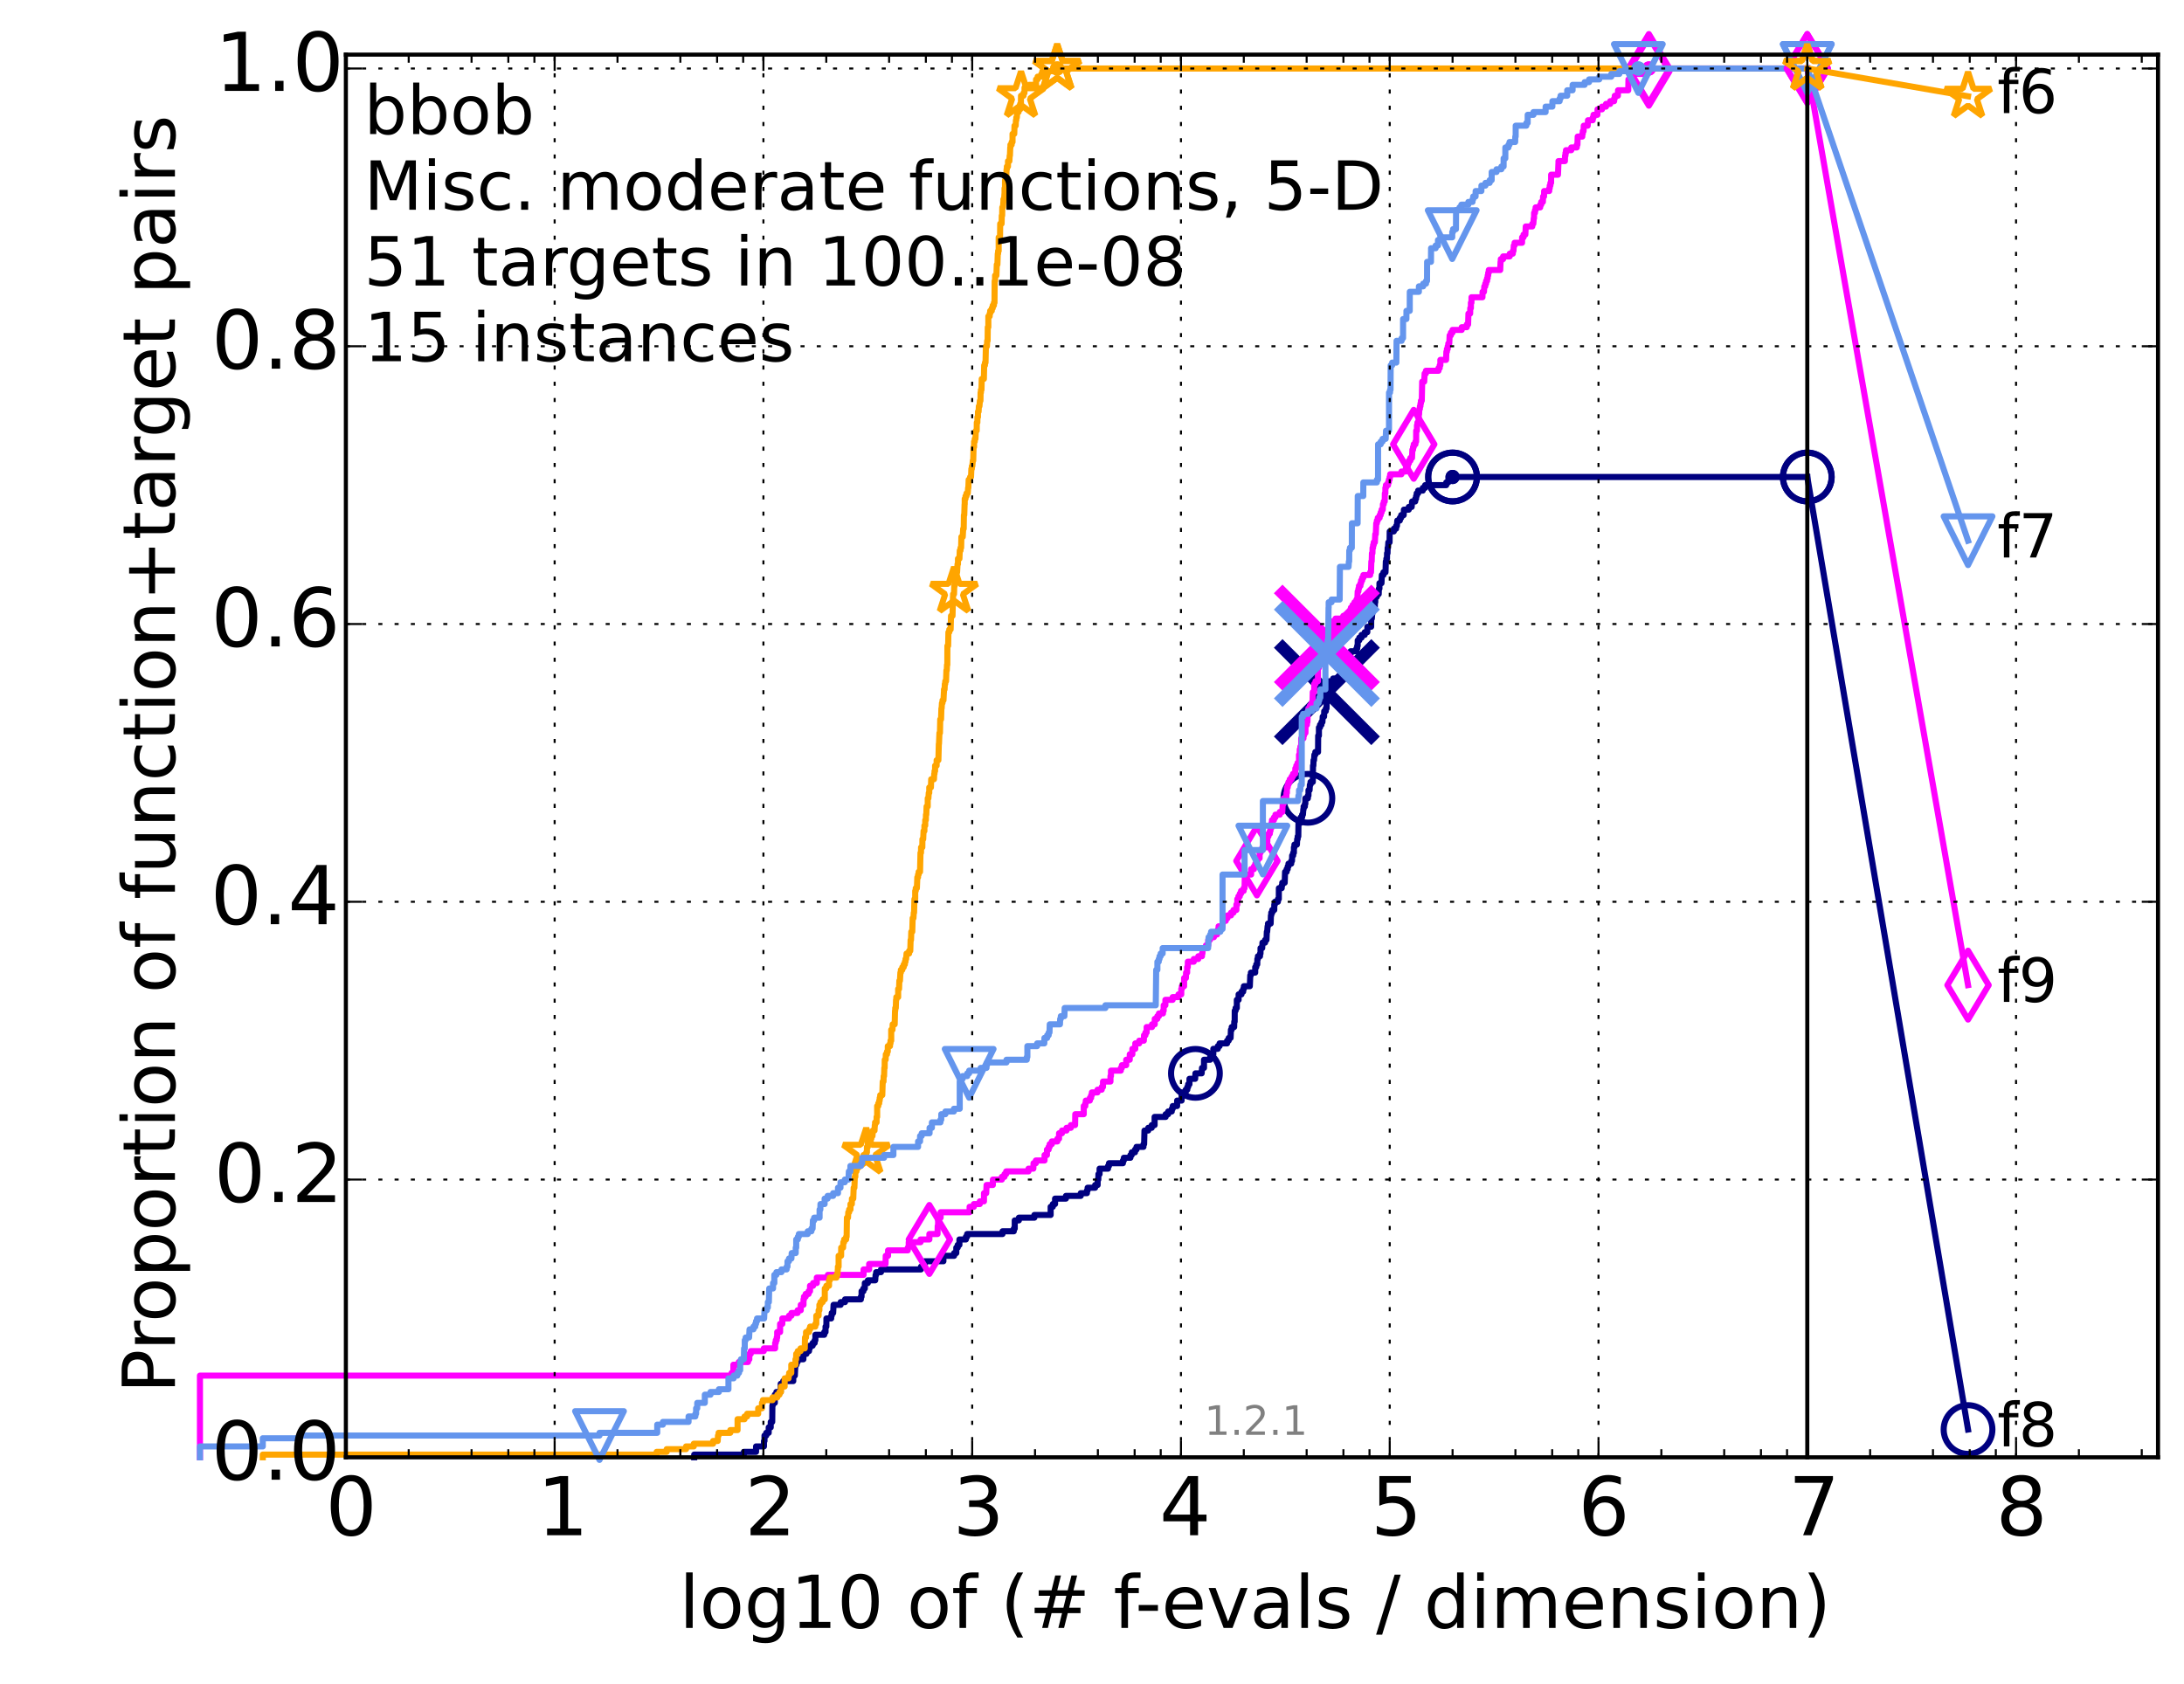 <?xml version="1.0" encoding="utf-8" standalone="no"?>
<!DOCTYPE svg PUBLIC "-//W3C//DTD SVG 1.1//EN"
  "http://www.w3.org/Graphics/SVG/1.1/DTD/svg11.dtd">
<!-- Created with matplotlib (http://matplotlib.org/) -->
<svg height="415pt" version="1.1" viewBox="0 0 538 415" width="538pt" xmlns="http://www.w3.org/2000/svg" xmlns:xlink="http://www.w3.org/1999/xlink">
 <defs>
  <style type="text/css">
*{stroke-linecap:butt;stroke-linejoin:round;}
  </style>
 </defs>
 <g id="figure_1">
  <g id="patch_1">
   <path d="
M0 415.456
L538.8 415.456
L538.8 0
L0 0
z
" style="fill:#ffffff;"/>
  </g>
  <g id="axes_1">
   <g id="patch_2">
    <path d="
M85.2 359.056
L531.6 359.056
L531.6 13.456
L85.2 13.456
z
" style="fill:#ffffff;"/>
   </g>
   <g id="line2d_1">
    <defs>
     <path d="
M0 1.5
C0.398 1.5 0.779 1.342 1.061 1.061
C1.342 0.779 1.5 0.398 1.5 0
C1.5 -0.398 1.342 -0.779 1.061 -1.061
C0.779 -1.342 0.398 -1.5 0 -1.5
C-0.398 -1.5 -0.779 -1.342 -1.061 -1.061
C-1.342 -0.779 -1.5 -0.398 -1.5 0
C-1.5 0.398 -1.342 0.779 -1.061 1.061
C-0.779 1.342 -0.398 1.5 0 1.5
z
" id="ma8fc8663ec" style="stroke:#000080;stroke-width:0.5;"/>
    </defs>
    <g>
     <use style="fill:#000080;stroke:#000080;stroke-width:0.5;" x="357.824" xlink:href="#ma8fc8663ec" y="117.519"/>
     <use style="fill:#000080;stroke:#000080;stroke-width:0.5;" x="357.824" xlink:href="#ma8fc8663ec" y="117.519"/>
    </g>
   </g>
   <g id="line2d_2">
    <path d="
M171.003 359.056
L171.003 358.385
L183.24 358.385
L183.24 357.714
L186.243 357.714
L186.243 356.373
L188.191 356.373
L188.191 355.031
L188.324 355.031
L188.324 353.689
L188.761 353.689
L188.761 353.018
L189.359 353.018
L189.359 351.676
L189.859 351.676
L189.859 350.334
L190.226 350.334
L190.267 346.309
L190.348 346.309
L190.348 345.638
L190.866 345.638
L190.866 343.625
L191.256 343.625
L191.256 342.954
L192.315 342.954
L192.315 340.941
L192.934 340.941
L192.934 340.27
L195.412 340.27
L195.412 338.928
L195.795 338.928
L195.889 336.915
L195.921 336.915
L195.921 336.244
L196.201 336.244
L196.201 335.574
L196.479 335.574
L196.479 334.903
L197.903 334.903
L197.903 333.561
L198.666 333.561
L198.666 332.89
L199.296 332.89
L199.296 332.219
L199.484 332.219
L199.484 331.548
L200.196 331.548
L200.196 330.877
L200.684 330.877
L200.684 330.206
L200.86 330.206
L200.86 328.864
L203.042 328.864
L203.042 328.193
L203.359 328.193
L203.359 326.851
L203.561 326.851
L203.583 324.839
L204.756 324.839
L204.756 324.168
L204.882 324.168
L204.882 323.497
L205.237 323.497
L205.34 321.484
L207.084 321.484
L207.084 320.813
L208.162 320.813
L208.162 320.142
L212.067 320.142
L212.067 319.471
L212.235 319.471
L212.235 318.129
L212.684 318.129
L212.684 317.458
L213.037 317.458
L213.037 316.116
L213.784 316.116
L213.784 315.445
L215.6 315.445
L215.69 314.104
L215.833 314.104
L215.833 313.433
L217.024 313.433
L217.024 312.762
L226.86 312.762
L226.86 312.091
L227.807 312.091
L227.807 310.749
L232.395 310.749
L232.395 309.407
L235.037 309.407
L235.037 308.736
L235.57 308.736
L235.57 307.394
L235.919 307.394
L235.919 306.723
L236.339 306.723
L236.339 305.381
L237.937 305.381
L237.937 304.71
L238.241 304.71
L238.241 304.039
L246.959 304.039
L246.959 303.369
L249.736 303.369
L249.736 302.698
L249.969 302.698
L249.969 300.685
L250.988 300.685
L250.988 300.014
L254.804 300.014
L254.804 299.343
L258.813 299.343
L258.813 297.33
L259.35 297.33
L259.35 296.659
L259.899 296.659
L259.899 295.317
L262.578 295.317
L262.578 294.646
L266.225 294.646
L266.225 293.975
L267.752 293.975
L267.752 293.304
L267.922 293.304
L267.922 292.634
L269.771 292.634
L269.771 291.963
L270.392 291.963
L270.392 290.621
L270.555 290.621
L270.586 289.279
L270.867 289.279
L270.867 287.937
L272.946 287.937
L272.946 287.266
L273.184 287.266
L273.184 286.595
L276.618 286.595
L276.618 285.924
L276.845 285.924
L276.845 285.253
L278.465 285.253
L278.465 284.582
L278.782 284.582
L278.782 283.911
L279.589 283.911
L279.589 283.24
L279.958 283.24
L279.958 282.569
L281.675 282.569
L281.675 281.899
L281.837 281.899
L281.93 278.544
L282.856 278.544
L282.856 277.873
L283.713 277.873
L283.713 277.202
L284.422 277.202
L284.422 275.189
L287.142 275.189
L287.142 274.518
L287.765 274.518
L287.765 273.847
L288.65 273.847
L288.65 273.176
L288.884 273.176
L288.884 272.505
L289.971 272.505
L289.971 271.164
L291.074 271.164
L291.074 269.151
L292.082 269.151
L292.082 268.48
L292.479 268.48
L292.479 267.809
L292.688 267.809
L292.688 267.138
L293.009 267.138
L293.009 265.796
L294.415 265.796
L294.477 264.454
L296.013 264.454
L296.1 263.112
L296.591 263.112
L296.591 261.099
L298.111 261.099
L298.111 260.429
L298.245 260.429
L298.245 259.758
L298.885 259.758
L298.885 258.416
L299.99 258.416
L299.99 257.745
L300.424 257.745
L300.424 257.074
L302.276 257.074
L302.276 256.403
L302.675 256.403
L302.675 255.732
L303.14 255.732
L303.22 253.719
L303.413 253.719
L303.413 253.048
L304.015 253.048
L304.046 251.706
L304.147 251.706
L304.162 249.023
L304.374 249.023
L304.374 248.352
L304.677 248.352
L304.677 246.339
L305.116 246.339
L305.116 244.997
L305.821 244.997
L305.821 244.326
L306.241 244.326
L306.241 243.655
L306.408 243.655
L306.408 242.984
L307.878 242.984
L307.987 240.3
L308.139 240.3
L308.139 239.629
L309.204 239.629
L309.204 238.288
L309.456 238.288
L309.456 237.617
L309.705 237.617
L309.734 236.275
L309.87 236.275
L309.87 235.604
L310.391 235.604
L310.391 234.933
L310.511 234.933
L310.511 233.591
L310.93 233.591
L310.989 232.249
L311.633 232.249
L311.633 231.578
L311.984 231.578
L312.067 229.565
L312.149 229.565
L312.257 228.223
L312.347 228.223
L312.347 227.553
L313.007 227.553
L313.072 225.54
L313.157 225.54
L313.157 224.869
L313.408 224.869
L313.408 224.198
L313.9 224.198
L313.9 222.856
L314.059 222.856
L314.059 222.185
L314.792 222.185
L314.792 221.514
L315.018 221.514
L315.033 218.83
L315.733 218.83
L315.733 218.159
L315.86 218.159
L315.86 217.488
L316.468 217.488
L316.562 214.805
L316.946 214.805
L316.946 214.134
L317.209 214.134
L317.209 213.463
L317.398 213.463
L317.398 212.792
L318.078 212.792
L318.078 212.121
L318.267 212.121
L318.305 210.779
L318.556 210.779
L318.556 210.108
L318.736 210.108
L318.736 208.766
L318.861 208.766
L318.861 208.095
L319.478 208.095
L319.536 206.753
L319.66 206.753
L319.66 206.083
L319.818 206.083
L319.864 202.728
L320.403 202.728
L320.403 201.386
L320.758 201.386
L320.758 200.715
L320.958 200.715
L321.058 199.373
L321.128 199.373
L321.128 198.702
L321.438 198.702
L321.438 198.031
L321.557 198.031
L321.557 196.689
L322.178 196.689
L322.178 196.018
L322.328 196.018
L322.328 194.677
L322.602 194.677
L322.671 193.335
L322.832 193.335
L322.832 192.664
L323.392 192.664
L323.441 188.638
L323.528 188.638
L323.576 187.296
L323.698 187.296
L323.781 185.954
L324.01 185.954
L324.01 185.283
L324.681 185.283
L324.716 181.258
L324.898 181.258
L324.898 179.245
L325.169 179.245
L325.169 178.574
L325.521 178.574
L325.521 177.903
L325.766 177.903
L325.826 176.561
L326.169 176.561
L326.203 175.219
L326.591 175.219
L326.591 174.548
L326.778 174.548
L326.858 170.523
L326.937 170.523
L327.024 168.51
L327.477 168.51
L327.477 167.839
L328.403 167.839
L328.403 167.168
L329.974 167.168
L329.974 166.497
L331.132 166.497
L331.202 165.155
L331.297 165.155
L331.297 164.484
L332.258 164.484
L332.335 162.472
L332.476 162.472
L332.542 161.13
L332.71 161.13
L332.71 160.459
L334.122 160.459
L334.122 159.788
L334.332 159.788
L334.332 159.117
L334.45 159.117
L334.45 157.775
L334.843 157.775
L334.843 157.104
L335.401 157.104
L335.401 156.433
L336.177 156.433
L336.177 155.762
L336.818 155.762
L336.838 154.42
L337.765 154.42
L337.782 152.408
L337.931 152.408
L338.034 151.066
L338.109 151.066
L338.109 150.395
L338.305 150.395
L338.305 149.724
L338.656 149.724
L338.699 148.382
L338.777 148.382
L338.777 147.04
L339.17 147.04
L339.17 146.369
L339.629 146.369
L339.66 145.027
L339.808 145.027
L339.808 143.685
L340.313 143.685
L340.402 141.673
L340.787 141.673
L340.787 141.002
L341.296 141.002
L341.383 138.318
L341.513 138.318
L341.513 137.647
L341.666 137.647
L341.683 136.305
L341.802 136.305
L341.831 134.963
L341.919 134.963
L341.999 133.621
L342.301 133.621
L342.338 130.938
L343.347 130.938
L343.347 130.267
L343.905 130.267
L343.905 129.596
L344.106 129.596
L344.203 128.254
L344.836 128.254
L344.836 127.583
L345.165 127.583
L345.165 126.912
L345.779 126.912
L345.836 125.57
L347.033 125.57
L347.033 124.899
L347.748 124.899
L347.848 123.557
L348.621 123.557
L348.621 122.886
L348.837 122.886
L348.837 122.215
L348.98 122.215
L348.98 121.544
L349.335 121.544
L349.335 120.873
L350.488 120.873
L350.488 120.203
L351.061 120.203
L351.061 119.532
L356.261 119.532
L356.261 118.861
L356.778 118.861
L356.778 118.19
L357.824 118.19
L357.824 117.519
L445.2 117.519
L445.2 117.519" style="fill:none;stroke:#000080;stroke-linecap:square;stroke-width:1.5;"/>
   </g>
   <g id="line2d_3">
    <defs>
     <path d="
M0 6
C1.591 6 3.117 5.368 4.243 4.243
C5.368 3.117 6 1.591 6 0
C6 -1.591 5.368 -3.117 4.243 -4.243
C3.117 -5.368 1.591 -6 0 -6
C-1.591 -6 -3.117 -5.368 -4.243 -4.243
C-5.368 -3.117 -6 -1.591 -6 0
C-6 1.591 -5.368 3.117 -4.243 4.243
C-3.117 5.368 -1.591 6 0 6
z
" id="mae466deef1" style="stroke:#000080;stroke-width:1.5;"/>
    </defs>
    <g>
     <use style="fill:none;stroke:#000080;stroke-width:1.5;" x="294.477" xlink:href="#mae466deef1" y="264.454"/>
     <use style="fill:none;stroke:#000080;stroke-width:1.5;" x="322.178" xlink:href="#mae466deef1" y="196.689"/>
     <use style="fill:none;stroke:#000080;stroke-width:1.5;" x="357.824" xlink:href="#mae466deef1" y="117.519"/>
     <use style="fill:none;stroke:#000080;stroke-width:1.5;" x="357.824" xlink:href="#mae466deef1" y="117.519"/>
     <use style="fill:none;stroke:#000080;stroke-width:1.5;" x="445.2" xlink:href="#mae466deef1" y="117.519"/>
    </g>
   </g>
   <g id="line2d_4"/>
   <g id="line2d_5">
    <path clip-path="url(#p54ce849065)" d="
M326.861 170.523" style="fill:none;stroke:#000080;stroke-linecap:square;"/>
    <defs>
     <path d="
M-12 12
L12 -12
M-12 -12
L12 12" id="me286a5a777" style="stroke:#000080;stroke-width:3;"/>
    </defs>
    <g clip-path="url(#p54ce849065)">
     <use style="fill:#000080;stroke:#000080;stroke-width:3;" x="326.861" xlink:href="#me286a5a777" y="170.523"/>
    </g>
   </g>
   <g id="line2d_6">
    <defs>
     <path d="
M0 1.5
C0.398 1.5 0.779 1.342 1.061 1.061
C1.342 0.779 1.5 0.398 1.5 0
C1.5 -0.398 1.342 -0.779 1.061 -1.061
C0.779 -1.342 0.398 -1.5 0 -1.5
C-0.398 -1.5 -0.779 -1.342 -1.061 -1.061
C-1.342 -0.779 -1.5 -0.398 -1.5 0
C-1.5 0.398 -1.342 0.779 -1.061 1.061
C-0.779 1.342 -0.398 1.5 0 1.5
z
" id="m62d5190e8e" style="stroke:#ff00ff;stroke-width:0.5;"/>
    </defs>
    <g>
     <use style="fill:#ff00ff;stroke:#ff00ff;stroke-width:0.5;" x="406.178" xlink:href="#m62d5190e8e" y="16.878"/>
     <use style="fill:#ff00ff;stroke:#ff00ff;stroke-width:0.5;" x="406.178" xlink:href="#m62d5190e8e" y="16.878"/>
    </g>
   </g>
   <g id="line2d_7">
    <path d="
M49.253 359.056
L49.253 338.928
L180.218 338.928
L180.218 338.257
L180.658 338.257
L180.658 336.244
L181.986 336.244
L181.986 335.574
L184.269 335.574
L184.269 334.903
L184.584 334.903
L184.584 333.561
L184.947 333.561
L184.947 332.89
L188.146 332.89
L188.146 332.219
L190.944 332.219
L190.944 330.877
L191.101 330.877
L191.101 330.206
L191.334 330.206
L191.334 329.535
L191.449 329.535
L191.449 328.193
L192.167 328.193
L192.167 326.18
L192.717 326.18
L192.717 324.839
L194.359 324.839
L194.359 324.168
L194.958 324.168
L194.958 323.497
L196.479 323.497
L196.479 322.826
L197.262 322.826
L197.262 321.484
L197.932 321.484
L197.932 320.142
L198.046 320.142
L198.046 319.471
L198.471 319.471
L198.471 318.8
L199.188 318.8
L199.188 318.129
L199.538 318.129
L199.538 316.787
L200.3 316.787
L200.3 316.116
L201.21 316.116
L201.21 314.774
L203.937 314.774
L203.937 314.104
L212.728 314.104
L212.728 312.762
L214.106 312.762
L214.106 311.42
L218.143 311.42
L218.19 309.407
L218.762 309.407
L218.762 308.065
L223.617 308.065
L223.617 307.394
L223.852 307.394
L223.852 306.052
L226.766 306.052
L226.766 305.381
L228.938 305.381
L228.938 304.039
L230.951 304.039
L230.99 302.027
L231.088 302.027
L231.088 300.014
L231.71 300.014
L231.71 298.672
L238.851 298.672
L238.851 297.33
L239.897 297.33
L239.897 296.659
L241.361 296.659
L241.361 295.988
L242.389 295.988
L242.389 293.975
L242.943 293.975
L243.027 291.963
L244.58 291.963
L244.58 290.621
L246.796 290.621
L246.796 289.95
L247.44 289.95
L247.44 289.279
L247.855 289.279
L247.855 288.608
L253.356 288.608
L253.356 287.937
L254.55 287.937
L254.596 286.595
L255.167 286.595
L255.167 285.924
L257.31 285.924
L257.31 284.582
L257.902 284.582
L257.902 283.24
L258.319 283.24
L258.319 282.569
L258.571 282.569
L258.571 281.899
L259.101 281.899
L259.101 281.228
L260.47 281.228
L260.47 280.557
L260.884 280.557
L260.884 279.215
L261.607 279.215
L261.607 278.544
L262.722 278.544
L262.722 277.873
L263.793 277.873
L263.793 277.202
L264.833 277.202
L264.879 274.518
L266.968 274.518
L266.968 272.505
L267.354 272.505
L267.354 271.834
L267.47 271.834
L267.47 271.164
L268.471 271.164
L268.471 270.493
L268.788 270.493
L268.788 269.822
L268.969 269.822
L268.969 269.151
L270.354 269.151
L270.354 268.48
L271.392 268.48
L271.392 267.809
L271.705 267.809
L271.705 266.467
L273.549 266.467
L273.549 265.125
L273.672 265.125
L273.672 263.783
L276.103 263.783
L276.103 263.112
L276.36 263.112
L276.36 262.441
L277.424 262.441
L277.424 261.099
L278.298 261.099
L278.298 259.758
L278.943 259.758
L278.943 258.416
L279.661 258.416
L279.661 257.074
L280.633 257.074
L280.633 256.403
L281.771 256.403
L281.807 255.061
L282.163 255.061
L282.163 254.39
L282.46 254.39
L282.46 253.048
L283.782 253.048
L283.782 252.377
L284.457 252.377
L284.457 251.035
L285.087 251.035
L285.087 250.364
L285.487 250.364
L285.487 249.694
L286.485 249.694
L286.485 249.023
L286.657 249.023
L286.657 247.681
L287.077 247.681
L287.077 246.339
L288.868 246.339
L288.868 245.668
L290.293 245.668
L290.293 244.997
L290.989 244.997
L290.989 243.655
L291.132 243.655
L291.132 242.984
L291.684 242.984
L291.684 240.971
L292.135 240.971
L292.169 239.629
L292.438 239.629
L292.438 238.288
L292.598 238.288
L292.604 236.946
L294.077 236.946
L294.077 236.275
L295.183 236.275
L295.183 235.604
L296.089 235.604
L296.089 234.933
L296.201 234.933
L296.284 233.591
L297.072 233.591
L297.072 232.92
L297.627 232.92
L297.63 231.578
L298.074 231.578
L298.074 230.907
L299.032 230.907
L299.032 230.236
L299.816 230.236
L299.816 229.565
L300.055 229.565
L300.055 228.894
L300.185 228.894
L300.185 228.223
L301.156 228.223
L301.263 226.882
L301.954 226.882
L301.954 226.211
L302.384 226.211
L302.384 225.54
L303.247 225.54
L303.247 224.869
L303.855 224.869
L303.855 224.198
L304.57 224.198
L304.57 222.856
L304.791 222.856
L304.791 221.514
L305.068 221.514
L305.068 220.843
L305.409 220.843
L305.409 220.172
L305.714 220.172
L305.714 219.501
L306.357 219.501
L306.357 218.83
L306.582 218.83
L306.646 215.476
L308.197 215.476
L308.197 214.134
L308.898 214.134
L308.898 213.463
L309.224 213.463
L309.224 212.792
L309.624 212.792
L309.624 212.121
L309.788 212.121
L309.788 211.45
L310.289 211.45
L310.289 210.108
L310.515 210.108
L310.515 209.437
L310.959 209.437
L310.959 208.766
L311.92 208.766
L311.92 207.424
L312.183 207.424
L312.206 206.083
L312.463 206.083
L312.463 205.412
L312.813 205.412
L312.813 204.741
L312.956 204.741
L312.956 204.07
L313.147 204.07
L313.231 202.728
L313.339 202.728
L313.339 202.057
L313.817 202.057
L313.817 201.386
L314.185 201.386
L314.185 200.715
L315.259 200.715
L315.259 200.044
L315.879 200.044
L315.98 198.031
L316.203 198.031
L316.203 196.689
L316.866 196.689
L316.904 195.348
L317.009 195.348
L317.009 194.006
L317.207 194.006
L317.207 193.335
L317.399 193.335
L317.399 192.664
L317.719 192.664
L317.719 191.993
L318.176 191.993
L318.176 191.322
L318.53 191.322
L318.53 190.651
L319.048 190.651
L319.091 189.309
L319.33 189.309
L319.33 188.638
L319.632 188.638
L319.632 187.967
L319.995 187.967
L319.995 185.954
L320.151 185.954
L320.186 184.613
L320.33 184.613
L320.33 183.942
L320.526 183.942
L320.53 181.929
L321.086 181.929
L321.086 181.258
L321.224 181.258
L321.224 180.587
L321.58 180.587
L321.61 178.574
L321.951 178.574
L321.951 177.903
L322.071 177.903
L322.154 175.219
L322.3 175.219
L322.3 174.548
L322.669 174.548
L322.669 173.878
L323.064 173.878
L323.064 173.207
L323.311 173.207
L323.381 170.523
L323.739 170.523
L323.739 168.51
L324.058 168.51
L324.058 167.839
L324.655 167.839
L324.659 164.484
L324.932 164.484
L324.932 163.813
L325.202 163.813
L325.202 163.143
L325.448 163.143
L325.448 161.801
L326.02 161.801
L326.02 160.459
L326.145 160.459
L326.145 159.117
L326.521 159.117
L326.521 158.446
L326.786 158.446
L326.807 157.104
L327.076 157.104
L327.169 155.762
L327.195 155.762
L327.195 155.091
L327.416 155.091
L327.416 154.42
L327.628 154.42
L327.628 153.749
L328.212 153.749
L328.212 153.078
L328.986 153.078
L328.986 152.408
L330.907 152.408
L330.907 151.737
L332.179 151.737
L332.179 151.066
L332.686 151.066
L332.771 149.724
L333.195 149.724
L333.195 149.053
L333.656 149.053
L333.656 148.382
L334.141 148.382
L334.141 147.711
L334.365 147.711
L334.448 145.698
L334.631 145.698
L334.631 145.027
L334.76 145.027
L334.76 144.356
L335.122 144.356
L335.122 143.685
L335.294 143.685
L335.294 143.014
L335.56 143.014
L335.56 142.343
L335.849 142.343
L335.849 141.673
L337.52 141.673
L337.52 141.002
L337.729 141.002
L337.814 138.318
L337.9 138.318
L337.955 136.305
L338.082 136.305
L338.109 134.963
L338.236 134.963
L338.236 134.292
L338.392 134.292
L338.392 133.621
L338.684 133.621
L338.776 131.608
L338.91 131.608
L339.019 128.925
L339.172 128.925
L339.172 128.254
L339.399 128.254
L339.399 127.583
L339.858 127.583
L339.858 126.912
L340.113 126.912
L340.113 126.241
L340.345 126.241
L340.345 125.57
L340.626 125.57
L340.671 124.228
L340.873 124.228
L340.873 123.557
L341.114 123.557
L341.139 121.544
L341.267 121.544
L341.267 120.203
L341.399 120.203
L341.399 119.532
L341.918 119.532
L341.918 118.861
L342.125 118.861
L342.125 118.19
L342.316 118.19
L342.316 117.519
L342.45 117.519
L342.45 116.848
L345.226 116.848
L345.226 116.177
L346.278 116.177
L346.278 115.506
L346.409 115.506
L346.409 114.835
L346.792 114.835
L346.792 114.164
L347.061 114.164
L347.061 113.493
L347.436 113.493
L347.436 112.822
L347.836 112.822
L347.917 110.809
L348.082 110.809
L348.082 110.138
L348.253 110.138
L348.253 109.468
L348.668 109.468
L348.668 108.797
L348.844 108.797
L348.861 106.113
L349.051 106.113
L349.051 104.771
L349.17 104.771
L349.17 104.1
L349.427 104.1
L349.515 102.087
L349.571 102.087
L349.635 100.745
L349.774 100.745
L349.774 100.074
L349.914 100.074
L349.914 99.403
L350.028 99.403
L350.028 98.733
L350.237 98.733
L350.338 94.036
L350.835 94.036
L350.938 92.023
L351.254 92.023
L351.254 91.352
L354.353 91.352
L354.353 90.681
L354.653 90.681
L354.653 90.01
L354.813 90.01
L354.813 88.668
L356.224 88.668
L356.295 86.656
L356.427 86.656
L356.427 85.985
L356.623 85.985
L356.623 85.314
L356.769 85.314
L356.769 84.643
L357.004 84.643
L357.102 82.63
L357.403 82.63
L357.403 81.959
L357.806 81.959
L357.806 81.288
L360.076 81.288
L360.076 80.617
L361.321 80.617
L361.321 79.946
L361.646 79.946
L361.73 77.263
L362.154 77.263
L362.178 75.921
L362.335 75.921
L362.335 74.579
L362.472 74.579
L362.486 73.237
L365.187 73.237
L365.207 71.895
L365.557 71.895
L365.64 70.553
L365.873 70.553
L365.873 69.882
L366.083 69.882
L366.083 69.211
L366.323 69.211
L366.323 68.54
L366.479 68.54
L366.479 67.869
L366.6 67.869
L366.6 67.198
L366.742 67.198
L366.742 66.528
L369.558 66.528
L369.641 64.515
L369.699 64.515
L369.699 63.844
L370.275 63.844
L370.275 63.173
L371.901 63.173
L371.901 62.502
L372.661 62.502
L372.661 61.831
L372.823 61.831
L372.9 60.489
L373.096 60.489
L373.096 59.818
L374.938 59.818
L374.951 58.476
L375.298 58.476
L375.298 57.805
L375.75 57.805
L375.849 55.792
L377.455 55.792
L377.455 55.122
L377.716 55.122
L377.815 53.78
L377.888 53.78
L377.904 52.438
L378.122 52.438
L378.122 51.767
L378.282 51.767
L378.282 51.096
L379.406 51.096
L379.406 50.425
L379.661 50.425
L379.661 49.754
L380.069 49.754
L380.116 48.412
L380.355 48.412
L380.379 47.07
L381.627 47.07
L381.627 46.399
L381.754 46.399
L381.754 45.728
L381.919 45.728
L381.919 45.057
L382.092 45.057
L382.102 43.045
L383.785 43.045
L383.894 40.361
L383.91 40.361
L383.91 39.69
L385.495 39.69
L385.53 38.348
L385.634 38.348
L385.634 37.677
L385.755 37.677
L385.755 37.006
L387.061 37.006
L387.061 36.335
L388.415 36.335
L388.415 35.664
L388.58 35.664
L388.641 33.652
L389.775 33.652
L389.775 32.981
L389.891 32.981
L389.891 32.31
L390.093 32.31
L390.137 30.968
L391.11 30.968
L391.181 29.626
L392.347 29.626
L392.347 28.955
L392.542 28.955
L392.542 28.284
L393.507 28.284
L393.535 26.942
L394.636 26.942
L394.636 26.271
L395.618 26.271
L395.618 25.6
L396.646 25.6
L396.646 24.929
L397.623 24.929
L397.623 24.258
L397.777 24.258
L397.777 23.587
L398.544 23.587
L398.585 22.246
L401.098 22.246
L401.15 19.562
L401.924 19.562
L401.938 18.22
L404.862 18.22
L404.862 17.549
L406.178 17.549
L406.178 16.878
L445.2 16.878
L445.2 16.878" style="fill:none;stroke:#ff00ff;stroke-linecap:square;stroke-width:1.5;"/>
   </g>
   <g id="line2d_8">
    <defs>
     <path d="
M-3.9968e-16 8.485
L5.091 0
L4.88498e-16 -8.485
L-5.091 -1.77636e-15
z
" id="mf6640c921f" style="stroke:#ff00ff;stroke-linejoin:miter;stroke-width:1.5;"/>
    </defs>
    <g>
     <use style="fill:none;stroke:#ff00ff;stroke-linejoin:miter;stroke-width:1.5;" x="228.938" xlink:href="#mf6640c921f" y="305.381"/>
     <use style="fill:none;stroke:#ff00ff;stroke-linejoin:miter;stroke-width:1.5;" x="309.624" xlink:href="#mf6640c921f" y="212.121"/>
     <use style="fill:none;stroke:#ff00ff;stroke-linejoin:miter;stroke-width:1.5;" x="348.253" xlink:href="#mf6640c921f" y="109.468"/>
     <use style="fill:none;stroke:#ff00ff;stroke-linejoin:miter;stroke-width:1.5;" x="406.178" xlink:href="#mf6640c921f" y="17.549"/>
     <use style="fill:none;stroke:#ff00ff;stroke-linejoin:miter;stroke-width:1.5;" x="406.178" xlink:href="#mf6640c921f" y="16.878"/>
     <use style="fill:none;stroke:#ff00ff;stroke-linejoin:miter;stroke-width:1.5;" x="445.2" xlink:href="#mf6640c921f" y="16.878"/>
    </g>
   </g>
   <g id="line2d_9"/>
   <g id="line2d_10">
    <path clip-path="url(#p54ce849065)" d="
M326.861 157.104" style="fill:none;stroke:#ff00ff;stroke-linecap:square;"/>
    <defs>
     <path d="
M-12 12
L12 -12
M-12 -12
L12 12" id="m86aa83dd4c" style="stroke:#ff00ff;stroke-width:3;"/>
    </defs>
    <g clip-path="url(#p54ce849065)">
     <use style="fill:#ff00ff;stroke:#ff00ff;stroke-width:3;" x="326.861" xlink:href="#m86aa83dd4c" y="157.104"/>
    </g>
   </g>
   <g id="line2d_11">
    <defs>
     <path d="
M0 1.5
C0.398 1.5 0.779 1.342 1.061 1.061
C1.342 0.779 1.5 0.398 1.5 0
C1.5 -0.398 1.342 -0.779 1.061 -1.061
C0.779 -1.342 0.398 -1.5 0 -1.5
C-0.398 -1.5 -0.779 -1.342 -1.061 -1.061
C-1.342 -0.779 -1.5 -0.398 -1.5 0
C-1.5 0.398 -1.342 0.779 -1.061 1.061
C-0.779 1.342 -0.398 1.5 0 1.5
z
" id="m3747452efa" style="stroke:#ffa500;stroke-width:0.5;"/>
    </defs>
    <g>
     <use style="fill:#ffa500;stroke:#ffa500;stroke-width:0.5;" x="260.43" xlink:href="#m3747452efa" y="16.878"/>
     <use style="fill:#ffa500;stroke:#ffa500;stroke-width:0.5;" x="260.43" xlink:href="#m3747452efa" y="16.878"/>
    </g>
   </g>
   <g id="line2d_12">
    <path d="
M64.734 359.056
L64.734 358.385
L161.754 358.385
L161.754 357.714
L164.223 357.714
L164.223 357.044
L168.998 357.044
L168.998 356.373
L170.907 356.373
L170.907 355.702
L175.658 355.702
L175.658 355.031
L176.796 355.031
L176.87 353.689
L177.017 353.689
L177.017 353.018
L179.898 353.018
L179.898 352.347
L181.691 352.347
L181.691 349.663
L183.406 349.663
L183.406 348.992
L184.056 348.992
L184.056 348.321
L186.77 348.321
L186.77 346.979
L187.697 346.979
L187.697 345.638
L187.923 345.638
L187.923 344.967
L190.307 344.967
L190.307 344.296
L191.487 344.296
L191.487 343.625
L192.017 343.625
L192.017 342.954
L192.388 342.954
L192.388 341.612
L193.29 341.612
L193.29 339.599
L194.258 339.599
L194.258 338.928
L194.393 338.928
L194.393 338.257
L194.925 338.257
L194.925 336.244
L195.952 336.244
L195.952 334.903
L196.108 334.903
L196.139 333.561
L196.51 333.561
L196.51 332.89
L197.202 332.89
L197.202 332.219
L198.246 332.219
L198.302 329.535
L198.555 329.535
L198.555 328.193
L199.296 328.193
L199.296 327.522
L199.565 327.522
L199.565 326.851
L200.835 326.851
L200.835 326.18
L201.086 326.18
L201.086 324.168
L201.652 324.168
L201.652 322.826
L201.846 322.826
L201.846 321.484
L202.109 321.484
L202.109 320.813
L202.65 320.813
L202.65 320.142
L203.178 320.142
L203.178 317.458
L203.561 317.458
L203.561 316.787
L204.221 316.787
L204.221 315.445
L204.415 315.445
L204.415 314.774
L206.07 314.774
L206.07 314.104
L206.288 314.104
L206.387 312.762
L206.406 312.762
L206.406 312.091
L206.582 312.091
L206.582 309.407
L207.198 309.407
L207.217 307.394
L207.685 307.394
L207.741 306.052
L207.943 306.052
L207.943 305.381
L208.433 305.381
L208.433 304.71
L208.558 304.71
L208.63 300.014
L208.895 300.014
L208.965 298.672
L209.174 298.672
L209.174 298.001
L209.501 298.001
L209.501 296.659
L209.841 296.659
L209.858 295.317
L210.192 295.317
L210.291 292.634
L210.472 292.634
L210.57 289.95
L210.7 289.95
L210.7 288.608
L210.974 288.608
L210.974 287.937
L211.197 287.937
L211.276 286.595
L212.159 286.595
L212.159 285.924
L212.415 285.924
L212.415 285.253
L212.728 285.253
L212.728 284.582
L213.385 284.582
L213.385 283.911
L213.557 283.911
L213.557 282.569
L213.784 282.569
L213.812 280.557
L214.642 280.557
L214.642 279.886
L214.926 279.886
L215.006 278.544
L215.43 278.544
L215.495 277.202
L215.56 277.202
L215.56 276.531
L215.935 276.531
L215.935 275.189
L216.076 275.189
L216.076 272.505
L216.355 272.505
L216.355 271.834
L216.58 271.834
L216.58 271.164
L216.704 271.164
L216.704 270.493
L216.828 270.493
L216.828 269.822
L217.339 269.822
L217.447 266.467
L217.638 266.467
L217.674 265.125
L217.78 265.125
L217.839 263.112
L217.922 263.112
L217.945 261.099
L218.167 261.099
L218.213 259.758
L218.501 259.758
L218.501 259.087
L218.694 259.087
L218.694 257.745
L219.242 257.745
L219.242 257.074
L219.364 257.074
L219.364 256.403
L219.539 256.403
L219.539 253.719
L219.853 253.719
L219.896 252.377
L220.395 252.377
L220.479 249.023
L220.531 249.023
L220.531 248.352
L220.667 248.352
L220.729 246.339
L220.801 246.339
L220.801 245.668
L221.25 245.668
L221.25 243.655
L221.472 243.655
L221.541 241.642
L221.691 241.642
L221.799 239.629
L221.917 239.629
L221.917 238.958
L222.277 238.958
L222.277 238.288
L222.622 238.288
L222.622 237.617
L222.906 237.617
L222.906 236.946
L223.064 236.946
L223.064 236.275
L223.213 236.275
L223.315 234.933
L223.951 234.933
L223.951 234.262
L224.235 234.262
L224.315 231.578
L224.42 231.578
L224.481 229.565
L224.725 229.565
L224.82 226.211
L225.017 226.211
L225.094 224.869
L225.17 224.869
L225.255 221.514
L225.448 221.514
L225.448 219.501
L225.582 219.501
L225.582 218.83
L225.863 218.83
L225.97 216.147
L226.149 216.147
L226.149 215.476
L226.295 215.476
L226.295 214.805
L226.639 214.805
L226.75 210.108
L226.876 210.108
L226.891 208.766
L227.203 208.766
L227.227 206.753
L227.419 206.753
L227.503 204.741
L227.716 204.741
L227.716 203.399
L227.919 203.399
L227.919 202.057
L228.069 202.057
L228.099 200.715
L228.18 200.715
L228.254 198.702
L228.533 198.702
L228.533 196.689
L228.7 196.689
L228.787 195.348
L228.909 195.348
L228.909 194.006
L229.322 194.006
L229.385 191.993
L230.069 191.993
L230.131 190.651
L230.205 190.651
L230.205 189.98
L230.347 189.98
L230.347 188.638
L230.727 188.638
L230.727 187.296
L231.159 187.296
L231.269 183.271
L231.308 183.271
L231.417 180.587
L231.545 180.587
L231.615 177.232
L231.817 177.232
L231.899 174.548
L231.955 174.548
L232.037 173.207
L232.173 173.207
L232.173 172.536
L232.414 172.536
L232.518 170.523
L232.536 170.523
L232.536 169.852
L232.688 169.852
L232.742 168.51
L232.845 168.51
L232.845 167.839
L233.042 167.839
L233.138 165.155
L233.232 165.155
L233.28 163.813
L233.356 163.813
L233.38 159.117
L233.561 159.117
L233.631 155.762
L233.844 155.762
L233.844 155.091
L234.176 155.091
L234.272 151.737
L234.641 151.737
L234.752 147.04
L234.785 147.04
L234.785 146.369
L235.01 146.369
L235.064 144.356
L235.173 144.356
L235.173 143.014
L235.335 143.014
L235.335 142.343
L235.56 142.343
L235.613 141.002
L235.766 141.002
L235.877 138.989
L235.982 138.989
L235.982 137.647
L236.344 137.647
L236.427 135.634
L236.615 135.634
L236.615 134.963
L236.762 134.963
L236.823 132.279
L237.157 132.279
L237.266 130.267
L237.399 130.267
L237.448 126.912
L237.531 126.912
L237.619 124.228
L237.648 124.228
L237.648 122.886
L237.846 122.886
L237.846 122.215
L238.085 122.215
L238.085 121.544
L238.396 121.544
L238.481 120.203
L238.541 120.203
L238.62 118.19
L238.975 118.19
L238.975 117.519
L239.203 117.519
L239.284 115.506
L239.401 115.506
L239.401 114.835
L239.526 114.835
L239.633 113.493
L239.739 113.493
L239.827 110.138
L239.95 110.138
L239.95 108.797
L240.12 108.797
L240.12 108.126
L240.289 108.126
L240.383 106.113
L240.597 106.113
L240.622 104.1
L240.762 104.1
L240.783 102.758
L240.909 102.758
L240.909 101.416
L241.068 101.416
L241.13 100.074
L241.279 100.074
L241.382 98.733
L241.521 98.733
L241.553 96.72
L241.639 96.72
L241.639 96.049
L241.772 96.049
L241.837 93.365
L242.365 93.365
L242.44 90.01
L242.627 90.01
L242.627 89.339
L242.77 89.339
L242.862 85.314
L243.122 85.314
L243.175 83.972
L243.284 83.972
L243.326 80.617
L243.461 80.617
L243.465 77.933
L243.791 77.933
L243.791 77.263
L243.916 77.263
L243.916 76.592
L244.312 76.592
L244.312 75.921
L244.548 75.921
L244.548 75.25
L244.831 75.25
L244.831 74.579
L244.982 74.579
L245.024 69.211
L245.128 69.211
L245.128 67.869
L245.455 67.869
L245.544 65.186
L245.697 65.186
L245.788 62.502
L245.869 62.502
L245.869 61.831
L246.009 61.831
L246.009 58.476
L246.344 58.476
L246.386 55.122
L246.731 55.122
L246.773 53.109
L246.87 53.109
L246.899 51.096
L247.065 51.096
L247.166 49.754
L247.182 49.754
L247.182 49.083
L247.34 49.083
L247.431 47.741
L247.453 47.741
L247.453 46.399
L247.568 46.399
L247.571 44.387
L247.738 44.387
L247.738 43.716
L247.865 43.716
L247.956 41.703
L248.027 41.703
L248.027 41.032
L248.302 41.032
L248.305 39.69
L248.649 39.69
L248.72 38.348
L248.782 38.348
L248.864 36.335
L248.908 36.335
L248.908 35.664
L249.211 35.664
L249.211 34.993
L249.424 34.993
L249.424 32.981
L249.849 32.981
L249.911 30.968
L250.203 30.968
L250.258 29.626
L250.352 29.626
L250.352 28.955
L250.488 28.955
L250.576 27.613
L250.91 27.613
L250.91 26.942
L251.303 26.942
L251.303 25.6
L251.487 25.6
L251.51 23.587
L252.13 23.587
L252.13 22.917
L252.367 22.917
L252.382 21.575
L253.521 21.575
L253.521 20.904
L255.22 20.904
L255.22 19.562
L255.604 19.562
L255.604 18.891
L256.52 18.891
L256.52 18.22
L256.763 18.22
L256.763 17.549
L260.43 17.549
L260.43 16.878
L445.2 16.878
L445.2 16.878" style="fill:none;stroke:#ffa500;stroke-linecap:square;stroke-width:1.5;"/>
   </g>
   <g id="line2d_13">
    <defs>
     <path d="
M3.67394e-16 -6
L-1.347 -1.854
L-5.706 -1.854
L-2.18 0.708
L-3.527 4.854
L-4.20996e-16 2.292
L3.527 4.854
L2.18 0.708
L5.706 -1.854
L1.347 -1.854
z
" id="m73d367cfb6" style="stroke:#ffa500;stroke-linejoin:bevel;stroke-width:1.5;"/>
    </defs>
    <g>
     <use style="fill:none;stroke:#ffa500;stroke-linejoin:bevel;stroke-width:1.5;" x="213.385" xlink:href="#m73d367cfb6" y="283.911"/>
     <use style="fill:none;stroke:#ffa500;stroke-linejoin:bevel;stroke-width:1.5;" x="235.01" xlink:href="#m73d367cfb6" y="145.698"/>
     <use style="fill:none;stroke:#ffa500;stroke-linejoin:bevel;stroke-width:1.5;" x="251.51" xlink:href="#m73d367cfb6" y="23.588"/>
     <use style="fill:none;stroke:#ffa500;stroke-linejoin:bevel;stroke-width:1.5;" x="260.43" xlink:href="#m73d367cfb6" y="16.878"/>
     <use style="fill:none;stroke:#ffa500;stroke-linejoin:bevel;stroke-width:1.5;" x="260.43" xlink:href="#m73d367cfb6" y="16.878"/>
     <use style="fill:none;stroke:#ffa500;stroke-linejoin:bevel;stroke-width:1.5;" x="445.2" xlink:href="#m73d367cfb6" y="16.878"/>
    </g>
   </g>
   <g id="line2d_14"/>
   <g id="line2d_15">
    <defs>
     <path d="
M0 1.5
C0.398 1.5 0.779 1.342 1.061 1.061
C1.342 0.779 1.5 0.398 1.5 0
C1.5 -0.398 1.342 -0.779 1.061 -1.061
C0.779 -1.342 0.398 -1.5 0 -1.5
C-0.398 -1.5 -0.779 -1.342 -1.061 -1.061
C-1.342 -0.779 -1.5 -0.398 -1.5 0
C-1.5 0.398 -1.342 0.779 -1.061 1.061
C-0.779 1.342 -0.398 1.5 0 1.5
z
" id="m03dd694df9" style="stroke:#6495ed;stroke-width:0.5;"/>
    </defs>
    <g>
     <use style="fill:#6495ed;stroke:#6495ed;stroke-width:0.5;" x="403.583" xlink:href="#m03dd694df9" y="16.878"/>
     <use style="fill:#6495ed;stroke:#6495ed;stroke-width:0.5;" x="403.583" xlink:href="#m03dd694df9" y="16.878"/>
    </g>
   </g>
   <g id="line2d_16">
    <path d="
M49.253 359.056
L49.253 356.373
L64.734 356.373
L64.734 354.36
L73.791 354.36
L73.791 353.689
L147.678 353.689
L147.678 353.018
L161.899 353.018
L161.899 351.005
L163.295 351.005
L163.295 350.334
L169.619 350.334
L169.619 348.992
L171.288 348.992
L171.288 348.321
L171.477 348.321
L171.477 346.979
L171.757 346.979
L171.757 345.638
L173.623 345.638
L173.623 343.625
L175.027 343.625
L175.027 342.954
L177.09 342.954
L177.09 342.283
L179.443 342.283
L179.443 339.599
L180.72 339.599
L180.72 338.928
L181.632 338.928
L181.632 338.257
L182.045 338.257
L182.045 337.586
L182.335 337.586
L182.335 335.574
L182.508 335.574
L182.508 334.903
L183.24 334.903
L183.295 332.219
L183.461 332.219
L183.461 330.206
L183.679 330.206
L183.679 329.535
L184.532 329.535
L184.636 327.522
L185.604 327.522
L185.604 326.851
L186.049 326.851
L186.049 326.18
L186.243 326.18
L186.243 325.509
L186.484 325.509
L186.484 324.839
L188.235 324.839
L188.324 322.826
L188.89 322.826
L188.89 322.155
L189.147 322.155
L189.147 320.813
L189.401 320.813
L189.485 317.458
L190.428 317.458
L190.428 316.116
L190.747 316.116
L190.747 314.104
L191.256 314.104
L191.256 313.433
L192.499 313.433
L192.499 312.762
L193.779 312.762
L193.779 312.091
L193.986 312.091
L193.986 310.749
L194.359 310.749
L194.359 310.078
L194.958 310.078
L195.023 308.736
L196.015 308.736
L196.015 307.394
L196.139 307.394
L196.139 305.381
L196.54 305.381
L196.54 304.71
L196.783 304.71
L196.783 304.039
L198.97 304.039
L198.97 303.369
L199.883 303.369
L199.883 302.698
L200.17 302.698
L200.248 300.685
L200.556 300.685
L200.556 300.014
L201.894 300.014
L201.894 298.001
L202.085 298.001
L202.109 296.659
L203.133 296.659
L203.133 295.317
L203.871 295.317
L203.871 294.646
L205.237 294.646
L205.237 293.975
L206.426 293.975
L206.426 292.634
L207.045 292.634
L207.045 291.292
L208.108 291.292
L208.108 290.621
L209 290.621
L209.105 288.608
L209.484 288.608
L209.484 287.266
L212.083 287.266
L212.083 286.595
L212.385 286.595
L212.385 285.253
L217.78 285.253
L217.78 284.582
L220.078 284.582
L220.078 282.569
L226.157 282.569
L226.157 281.228
L226.647 281.228
L226.647 279.886
L227.048 279.886
L227.048 279.215
L228.988 279.215
L228.988 277.873
L229.56 277.873
L229.56 276.531
L231.666 276.531
L231.666 275.86
L231.868 275.86
L231.868 274.518
L232.887 274.518
L232.887 273.847
L234.982 273.847
L234.982 273.176
L236.416 273.176
L236.416 266.467
L236.631 266.467
L236.631 265.796
L237.137 265.796
L237.137 265.125
L238.274 265.125
L238.274 264.454
L238.741 264.454
L238.741 263.783
L241.574 263.783
L241.574 263.112
L243.019 263.112
L243.019 262.441
L243.141 262.441
L243.141 261.77
L247.932 261.77
L247.932 261.099
L252.939 261.099
L252.939 260.429
L253.081 260.429
L253.081 257.745
L255.484 257.745
L255.484 257.074
L257.252 257.074
L257.278 255.732
L257.954 255.732
L257.954 255.061
L258.328 255.061
L258.328 254.39
L258.531 254.39
L258.59 252.377
L261.107 252.377
L261.158 251.035
L261.318 251.035
L261.318 250.364
L262.203 250.364
L262.266 248.352
L272.305 248.352
L272.305 247.681
L284.706 247.681
L284.813 238.958
L285.108 238.958
L285.108 236.946
L285.446 236.946
L285.446 236.275
L285.632 236.275
L285.632 235.604
L285.912 235.604
L285.912 234.933
L286.404 234.933
L286.404 233.591
L297.605 233.591
L297.716 230.907
L298.116 230.907
L298.116 230.236
L298.335 230.236
L298.335 229.565
L300.626 229.565
L300.626 228.894
L301.154 228.894
L301.154 215.476
L306.587 215.476
L306.587 209.437
L311.094 209.437
L311.094 197.36
L319.751 197.36
L319.858 196.018
L319.995 196.018
L319.995 194.677
L320.307 194.677
L320.4 193.335
L320.669 193.335
L320.669 176.561
L320.999 176.561
L320.999 175.89
L322.167 175.89
L322.167 175.219
L323.176 175.219
L323.176 174.548
L324.311 174.548
L324.311 173.207
L324.808 173.207
L324.808 172.536
L324.999 172.536
L324.999 171.865
L325.253 171.865
L325.253 169.852
L326.501 169.852
L326.501 161.13
L326.956 161.13
L327.016 157.775
L327.178 157.775
L327.27 149.724
L327.298 149.724
L327.299 148.382
L328.017 148.382
L328.017 147.711
L330.012 147.711
L330.071 139.66
L332.2 139.66
L332.275 138.318
L332.355 138.318
L332.373 135.634
L332.536 135.634
L332.536 134.963
L333.001 134.963
L333.018 128.925
L334.432 128.925
L334.461 122.215
L335.824 122.215
L335.838 118.861
L339.173 118.861
L339.173 118.19
L339.461 118.19
L339.474 109.468
L340.123 109.468
L340.123 108.797
L340.578 108.797
L340.578 108.126
L341.341 108.126
L341.432 106.113
L342.164 106.113
L342.17 96.72
L342.417 96.72
L342.417 96.049
L342.539 96.049
L342.575 90.01
L342.937 90.01
L342.937 89.339
L343.975 89.339
L344.025 83.972
L345.271 83.972
L345.271 83.301
L345.624 83.301
L345.634 78.604
L346.449 78.604
L346.458 76.592
L347.271 76.592
L347.283 71.895
L349.525 71.895
L349.526 70.553
L350.584 70.553
L350.584 69.882
L351.286 69.882
L351.286 69.211
L351.531 69.211
L351.55 64.515
L352.501 64.515
L352.528 61.16
L353.652 61.16
L353.652 60.489
L354.225 60.489
L354.226 59.147
L354.804 59.147
L354.804 58.476
L357.737 58.476
L357.744 57.134
L357.938 57.134
L357.938 56.463
L358.656 56.463
L358.687 51.767
L359.531 51.767
L359.531 51.096
L359.985 51.096
L359.985 50.425
L361.708 50.425
L361.708 49.754
L362.74 49.754
L362.74 49.083
L362.902 49.083
L362.902 48.412
L363.49 48.412
L363.501 47.07
L364.922 47.07
L364.924 45.728
L365.924 45.728
L365.924 45.057
L366.96 45.057
L366.96 44.387
L367.454 44.387
L367.456 42.374
L368.651 42.374
L368.651 41.703
L369.843 41.703
L369.843 41.032
L370.393 41.032
L370.396 39.019
L370.815 39.019
L370.823 36.335
L371.586 36.335
L371.586 35.664
L371.853 35.664
L371.853 34.993
L373.241 34.993
L373.269 33.652
L373.363 33.652
L373.373 30.968
L375.993 30.968
L375.993 30.297
L376.323 30.297
L376.326 28.284
L377.752 28.284
L377.752 27.613
L380.739 27.613
L380.74 26.271
L382.407 26.271
L382.412 24.929
L384.196 24.929
L384.196 24.258
L384.422 24.258
L384.422 23.587
L386.061 23.587
L386.061 22.246
L387.385 22.246
L387.39 20.904
L390.356 20.904
L390.356 20.233
L391.452 20.233
L391.452 19.562
L393.956 19.562
L393.956 18.891
L396.923 18.891
L396.923 18.22
L398.906 18.22
L398.906 17.549
L403.583 17.549
L403.583 16.878
L445.2 16.878
L445.2 16.878" style="fill:none;stroke:#6495ed;stroke-linecap:square;stroke-width:1.5;"/>
   </g>
   <g id="line2d_17">
    <defs>
     <path d="
M-7.34788e-16 6
L6 -6
L-6 -6
z
" id="md7b19447de" style="stroke:#6495ed;stroke-linejoin:miter;stroke-width:1.5;"/>
    </defs>
    <g>
     <use style="fill:none;stroke:#6495ed;stroke-linejoin:miter;stroke-width:1.5;" x="147.678" xlink:href="#md7b19447de" y="353.689"/>
     <use style="fill:none;stroke:#6495ed;stroke-linejoin:miter;stroke-width:1.5;" x="238.741" xlink:href="#md7b19447de" y="264.454"/>
     <use style="fill:none;stroke:#6495ed;stroke-linejoin:miter;stroke-width:1.5;" x="311.094" xlink:href="#md7b19447de" y="209.437"/>
     <use style="fill:none;stroke:#6495ed;stroke-linejoin:miter;stroke-width:1.5;" x="357.737" xlink:href="#md7b19447de" y="57.805"/>
     <use style="fill:none;stroke:#6495ed;stroke-linejoin:miter;stroke-width:1.5;" x="403.583" xlink:href="#md7b19447de" y="16.878"/>
     <use style="fill:none;stroke:#6495ed;stroke-linejoin:miter;stroke-width:1.5;" x="445.2" xlink:href="#md7b19447de" y="16.878"/>
    </g>
   </g>
   <g id="line2d_18"/>
   <g id="line2d_19">
    <path clip-path="url(#p54ce849065)" d="
M326.869 161.13" style="fill:none;stroke:#6495ed;stroke-linecap:square;"/>
    <defs>
     <path d="
M-12 12
L12 -12
M-12 -12
L12 12" id="mdd39a44969" style="stroke:#6495ed;stroke-width:3;"/>
    </defs>
    <g clip-path="url(#p54ce849065)">
     <use style="fill:#6495ed;stroke:#6495ed;stroke-width:3;" x="326.869" xlink:href="#mdd39a44969" y="161.13"/>
    </g>
   </g>
   <g id="line2d_20">
    <path d="
M445.2 117.519
L484.8 352.213" style="fill:none;stroke:#000080;stroke-linecap:square;stroke-width:1.5;"/>
    <g>
     <use style="fill:none;stroke:#000080;stroke-width:1.5;" x="445.2" xlink:href="#mae466deef1" y="117.519"/>
     <use style="fill:none;stroke:#000080;stroke-width:1.5;" x="484.8" xlink:href="#mae466deef1" y="352.213"/>
    </g>
   </g>
   <g id="line2d_21">
    <path d="
M445.2 16.878
L484.8 242.716" style="fill:none;stroke:#ff00ff;stroke-linecap:square;stroke-width:1.5;"/>
    <g>
     <use style="fill:none;stroke:#ff00ff;stroke-linejoin:miter;stroke-width:1.5;" x="445.2" xlink:href="#mf6640c921f" y="16.878"/>
     <use style="fill:none;stroke:#ff00ff;stroke-linejoin:miter;stroke-width:1.5;" x="484.8" xlink:href="#mf6640c921f" y="242.716"/>
    </g>
   </g>
   <g id="line2d_22">
    <path d="
M445.2 16.878
L484.8 133.219" style="fill:none;stroke:#6495ed;stroke-linecap:square;stroke-width:1.5;"/>
    <g>
     <use style="fill:none;stroke:#6495ed;stroke-linejoin:miter;stroke-width:1.5;" x="445.2" xlink:href="#md7b19447de" y="16.878"/>
     <use style="fill:none;stroke:#6495ed;stroke-linejoin:miter;stroke-width:1.5;" x="484.8" xlink:href="#md7b19447de" y="133.219"/>
    </g>
   </g>
   <g id="line2d_23">
    <path d="
M445.2 16.878
L484.8 23.722" style="fill:none;stroke:#ffa500;stroke-linecap:square;stroke-width:1.5;"/>
    <g>
     <use style="fill:none;stroke:#ffa500;stroke-linejoin:bevel;stroke-width:1.5;" x="445.2" xlink:href="#m73d367cfb6" y="16.878"/>
     <use style="fill:none;stroke:#ffa500;stroke-linejoin:bevel;stroke-width:1.5;" x="484.8" xlink:href="#m73d367cfb6" y="23.722"/>
    </g>
   </g>
   <g id="line2d_24">
    <path d="
M445.2 359.056
L445.2 16.878" style="fill:none;stroke:#000000;stroke-linecap:square;"/>
   </g>
   <g id="patch_3">
    <path d="
M85.2 13.456
L531.6 13.456" style="fill:none;stroke:#000000;stroke-linecap:square;stroke-linejoin:miter;"/>
   </g>
   <g id="patch_4">
    <path d="
M531.6 359.056
L531.6 13.456" style="fill:none;stroke:#000000;stroke-linecap:square;stroke-linejoin:miter;"/>
   </g>
   <g id="patch_5">
    <path d="
M85.2 359.056
L531.6 359.056" style="fill:none;stroke:#000000;stroke-linecap:square;stroke-linejoin:miter;"/>
   </g>
   <g id="patch_6">
    <path d="
M85.2 359.056
L85.2 13.456" style="fill:none;stroke:#000000;stroke-linecap:square;stroke-linejoin:miter;"/>
   </g>
   <g id="matplotlib.axis_1">
    <g id="xtick_1">
     <g id="line2d_25">
      <path clip-path="url(#p54ce849065)" d="
M85.2 359.056
L85.2 13.456" style="fill:none;stroke:#000000;stroke-dasharray:1,3;stroke-dashoffset:0.0;stroke-width:0.5;"/>
     </g>
     <g id="line2d_26">
      <defs>
       <path d="
M0 0
L0 -4" id="m93b0483c22" style="stroke:#000000;stroke-width:0.5;"/>
      </defs>
      <g>
       <use style="stroke:#000000;stroke-width:0.5;" x="85.2" xlink:href="#m93b0483c22" y="359.056"/>
      </g>
     </g>
     <g id="line2d_27">
      <defs>
       <path d="
M0 0
L0 4" id="m741efc42ff" style="stroke:#000000;stroke-width:0.5;"/>
      </defs>
      <g>
       <use style="stroke:#000000;stroke-width:0.5;" x="85.2" xlink:href="#m741efc42ff" y="13.456"/>
      </g>
     </g>
     <g id="text_1">
      <!-- 0 -->
      <defs>
       <path d="
M31.781 66.406
Q24.172 66.406 20.328 58.906
Q16.5 51.422 16.5 36.375
Q16.5 21.391 20.328 13.891
Q24.172 6.391 31.781 6.391
Q39.453 6.391 43.281 13.891
Q47.125 21.391 47.125 36.375
Q47.125 51.422 43.281 58.906
Q39.453 66.406 31.781 66.406
M31.781 74.219
Q44.047 74.219 50.516 64.516
Q56.984 54.828 56.984 36.375
Q56.984 17.969 50.516 8.266
Q44.047 -1.422 31.781 -1.422
Q19.531 -1.422 13.062 8.266
Q6.594 17.969 6.594 36.375
Q6.594 54.828 13.062 64.516
Q19.531 74.219 31.781 74.219" id="BitstreamVeraSans-Roman-30"/>
      </defs>
      <g transform="translate(80.161 378.253)scale(0.2 -0.2)">
       <use xlink:href="#BitstreamVeraSans-Roman-30"/>
      </g>
     </g>
    </g>
    <g id="xtick_2">
     <g id="line2d_28">
      <path clip-path="url(#p54ce849065)" d="
M136.629 359.056
L136.629 13.456" style="fill:none;stroke:#000000;stroke-dasharray:1,3;stroke-dashoffset:0.0;stroke-width:0.5;"/>
     </g>
     <g id="line2d_29">
      <g>
       <use style="stroke:#000000;stroke-width:0.5;" x="136.629" xlink:href="#m93b0483c22" y="359.056"/>
      </g>
     </g>
     <g id="line2d_30">
      <g>
       <use style="stroke:#000000;stroke-width:0.5;" x="136.629" xlink:href="#m741efc42ff" y="13.456"/>
      </g>
     </g>
     <g id="text_2">
      <!-- 1 -->
      <defs>
       <path d="
M12.406 8.297
L28.516 8.297
L28.516 63.922
L10.984 60.406
L10.984 69.391
L28.422 72.906
L38.281 72.906
L38.281 8.297
L54.391 8.297
L54.391 0
L12.406 0
z
" id="BitstreamVeraSans-Roman-31"/>
      </defs>
      <g transform="translate(132.288 378.253)scale(0.2 -0.2)">
       <use xlink:href="#BitstreamVeraSans-Roman-31"/>
      </g>
     </g>
    </g>
    <g id="xtick_3">
     <g id="line2d_31">
      <path clip-path="url(#p54ce849065)" d="
M188.057 359.056
L188.057 13.456" style="fill:none;stroke:#000000;stroke-dasharray:1,3;stroke-dashoffset:0.0;stroke-width:0.5;"/>
     </g>
     <g id="line2d_32">
      <g>
       <use style="stroke:#000000;stroke-width:0.5;" x="188.057" xlink:href="#m93b0483c22" y="359.056"/>
      </g>
     </g>
     <g id="line2d_33">
      <g>
       <use style="stroke:#000000;stroke-width:0.5;" x="188.057" xlink:href="#m741efc42ff" y="13.456"/>
      </g>
     </g>
     <g id="text_3">
      <!-- 2 -->
      <defs>
       <path d="
M19.188 8.297
L53.609 8.297
L53.609 0
L7.328 0
L7.328 8.297
Q12.938 14.109 22.625 23.891
Q32.328 33.688 34.812 36.531
Q39.547 41.844 41.422 45.531
Q43.312 49.219 43.312 52.781
Q43.312 58.594 39.234 62.25
Q35.156 65.922 28.609 65.922
Q23.969 65.922 18.812 64.312
Q13.672 62.703 7.812 59.422
L7.812 69.391
Q13.766 71.781 18.938 73
Q24.125 74.219 28.422 74.219
Q39.75 74.219 46.484 68.547
Q53.219 62.891 53.219 53.422
Q53.219 48.922 51.531 44.891
Q49.859 40.875 45.406 35.406
Q44.188 33.984 37.641 27.219
Q31.109 20.453 19.188 8.297" id="BitstreamVeraSans-Roman-32"/>
      </defs>
      <g transform="translate(183.429 378.253)scale(0.2 -0.2)">
       <use xlink:href="#BitstreamVeraSans-Roman-32"/>
      </g>
     </g>
    </g>
    <g id="xtick_4">
     <g id="line2d_34">
      <path clip-path="url(#p54ce849065)" d="
M239.486 359.056
L239.486 13.456" style="fill:none;stroke:#000000;stroke-dasharray:1,3;stroke-dashoffset:0.0;stroke-width:0.5;"/>
     </g>
     <g id="line2d_35">
      <g>
       <use style="stroke:#000000;stroke-width:0.5;" x="239.486" xlink:href="#m93b0483c22" y="359.056"/>
      </g>
     </g>
     <g id="line2d_36">
      <g>
       <use style="stroke:#000000;stroke-width:0.5;" x="239.486" xlink:href="#m741efc42ff" y="13.456"/>
      </g>
     </g>
     <g id="text_4">
      <!-- 3 -->
      <defs>
       <path d="
M40.578 39.312
Q47.656 37.797 51.625 33
Q55.609 28.219 55.609 21.188
Q55.609 10.406 48.188 4.484
Q40.766 -1.422 27.094 -1.422
Q22.516 -1.422 17.656 -0.516
Q12.797 0.391 7.625 2.203
L7.625 11.719
Q11.719 9.328 16.594 8.109
Q21.484 6.891 26.812 6.891
Q36.078 6.891 40.938 10.547
Q45.797 14.203 45.797 21.188
Q45.797 27.641 41.281 31.266
Q36.766 34.906 28.719 34.906
L20.219 34.906
L20.219 43.016
L29.109 43.016
Q36.375 43.016 40.234 45.922
Q44.094 48.828 44.094 54.297
Q44.094 59.906 40.109 62.906
Q36.141 65.922 28.719 65.922
Q24.656 65.922 20.016 65.031
Q15.375 64.156 9.812 62.312
L9.812 71.094
Q15.438 72.656 20.344 73.438
Q25.25 74.219 29.594 74.219
Q40.828 74.219 47.359 69.109
Q53.906 64.016 53.906 55.328
Q53.906 49.266 50.438 45.094
Q46.969 40.922 40.578 39.312" id="BitstreamVeraSans-Roman-33"/>
      </defs>
      <g transform="translate(234.687 378.253)scale(0.2 -0.2)">
       <use xlink:href="#BitstreamVeraSans-Roman-33"/>
      </g>
     </g>
    </g>
    <g id="xtick_5">
     <g id="line2d_37">
      <path clip-path="url(#p54ce849065)" d="
M290.914 359.056
L290.914 13.456" style="fill:none;stroke:#000000;stroke-dasharray:1,3;stroke-dashoffset:0.0;stroke-width:0.5;"/>
     </g>
     <g id="line2d_38">
      <g>
       <use style="stroke:#000000;stroke-width:0.5;" x="290.914" xlink:href="#m93b0483c22" y="359.056"/>
      </g>
     </g>
     <g id="line2d_39">
      <g>
       <use style="stroke:#000000;stroke-width:0.5;" x="290.914" xlink:href="#m741efc42ff" y="13.456"/>
      </g>
     </g>
     <g id="text_5">
      <!-- 4 -->
      <defs>
       <path d="
M37.797 64.312
L12.891 25.391
L37.797 25.391
z

M35.203 72.906
L47.609 72.906
L47.609 25.391
L58.016 25.391
L58.016 17.188
L47.609 17.188
L47.609 0
L37.797 0
L37.797 17.188
L4.891 17.188
L4.891 26.703
z
" id="BitstreamVeraSans-Roman-34"/>
      </defs>
      <g transform="translate(285.602 378.253)scale(0.2 -0.2)">
       <use xlink:href="#BitstreamVeraSans-Roman-34"/>
      </g>
     </g>
    </g>
    <g id="xtick_6">
     <g id="line2d_40">
      <path clip-path="url(#p54ce849065)" d="
M342.343 359.056
L342.343 13.456" style="fill:none;stroke:#000000;stroke-dasharray:1,3;stroke-dashoffset:0.0;stroke-width:0.5;"/>
     </g>
     <g id="line2d_41">
      <g>
       <use style="stroke:#000000;stroke-width:0.5;" x="342.343" xlink:href="#m93b0483c22" y="359.056"/>
      </g>
     </g>
     <g id="line2d_42">
      <g>
       <use style="stroke:#000000;stroke-width:0.5;" x="342.343" xlink:href="#m741efc42ff" y="13.456"/>
      </g>
     </g>
     <g id="text_6">
      <!-- 5 -->
      <defs>
       <path d="
M10.797 72.906
L49.516 72.906
L49.516 64.594
L19.828 64.594
L19.828 46.734
Q21.969 47.469 24.109 47.828
Q26.266 48.188 28.422 48.188
Q40.625 48.188 47.75 41.5
Q54.891 34.812 54.891 23.391
Q54.891 11.625 47.562 5.094
Q40.234 -1.422 26.906 -1.422
Q22.312 -1.422 17.547 -0.641
Q12.797 0.141 7.719 1.703
L7.719 11.625
Q12.109 9.234 16.797 8.062
Q21.484 6.891 26.703 6.891
Q35.156 6.891 40.078 11.328
Q45.016 15.766 45.016 23.391
Q45.016 31 40.078 35.438
Q35.156 39.891 26.703 39.891
Q22.75 39.891 18.812 39.016
Q14.891 38.141 10.797 36.281
z
" id="BitstreamVeraSans-Roman-35"/>
      </defs>
      <g transform="translate(337.626 378.253)scale(0.2 -0.2)">
       <use xlink:href="#BitstreamVeraSans-Roman-35"/>
      </g>
     </g>
    </g>
    <g id="xtick_7">
     <g id="line2d_43">
      <path clip-path="url(#p54ce849065)" d="
M393.771 359.056
L393.771 13.456" style="fill:none;stroke:#000000;stroke-dasharray:1,3;stroke-dashoffset:0.0;stroke-width:0.5;"/>
     </g>
     <g id="line2d_44">
      <g>
       <use style="stroke:#000000;stroke-width:0.5;" x="393.771" xlink:href="#m93b0483c22" y="359.056"/>
      </g>
     </g>
     <g id="line2d_45">
      <g>
       <use style="stroke:#000000;stroke-width:0.5;" x="393.771" xlink:href="#m741efc42ff" y="13.456"/>
      </g>
     </g>
     <g id="text_7">
      <!-- 6 -->
      <defs>
       <path d="
M33.016 40.375
Q26.375 40.375 22.484 35.828
Q18.609 31.297 18.609 23.391
Q18.609 15.531 22.484 10.953
Q26.375 6.391 33.016 6.391
Q39.656 6.391 43.531 10.953
Q47.406 15.531 47.406 23.391
Q47.406 31.297 43.531 35.828
Q39.656 40.375 33.016 40.375
M52.594 71.297
L52.594 62.312
Q48.875 64.062 45.094 64.984
Q41.312 65.922 37.594 65.922
Q27.828 65.922 22.672 59.328
Q17.531 52.734 16.797 39.406
Q19.672 43.656 24.016 45.922
Q28.375 48.188 33.594 48.188
Q44.578 48.188 50.953 41.516
Q57.328 34.859 57.328 23.391
Q57.328 12.156 50.688 5.359
Q44.047 -1.422 33.016 -1.422
Q20.359 -1.422 13.672 8.266
Q6.984 17.969 6.984 36.375
Q6.984 53.656 15.188 63.938
Q23.391 74.219 37.203 74.219
Q40.922 74.219 44.703 73.484
Q48.484 72.75 52.594 71.297" id="BitstreamVeraSans-Roman-36"/>
      </defs>
      <g transform="translate(388.737 378.253)scale(0.2 -0.2)">
       <use xlink:href="#BitstreamVeraSans-Roman-36"/>
      </g>
     </g>
    </g>
    <g id="xtick_8">
     <g id="line2d_46">
      <path clip-path="url(#p54ce849065)" d="
M445.2 359.056
L445.2 13.456" style="fill:none;stroke:#000000;stroke-dasharray:1,3;stroke-dashoffset:0.0;stroke-width:0.5;"/>
     </g>
     <g id="line2d_47">
      <g>
       <use style="stroke:#000000;stroke-width:0.5;" x="445.2" xlink:href="#m93b0483c22" y="359.056"/>
      </g>
     </g>
     <g id="line2d_48">
      <g>
       <use style="stroke:#000000;stroke-width:0.5;" x="445.2" xlink:href="#m741efc42ff" y="13.456"/>
      </g>
     </g>
     <g id="text_8">
      <!-- 7 -->
      <defs>
       <path d="
M8.203 72.906
L55.078 72.906
L55.078 68.703
L28.609 0
L18.312 0
L43.219 64.594
L8.203 64.594
z
" id="BitstreamVeraSans-Roman-37"/>
      </defs>
      <g transform="translate(440.512 378.253)scale(0.2 -0.2)">
       <use xlink:href="#BitstreamVeraSans-Roman-37"/>
      </g>
     </g>
    </g>
    <g id="xtick_9">
     <g id="line2d_49">
      <path clip-path="url(#p54ce849065)" d="
M496.629 359.056
L496.629 13.456" style="fill:none;stroke:#000000;stroke-dasharray:1,3;stroke-dashoffset:0.0;stroke-width:0.5;"/>
     </g>
     <g id="line2d_50">
      <g>
       <use style="stroke:#000000;stroke-width:0.5;" x="496.629" xlink:href="#m93b0483c22" y="359.056"/>
      </g>
     </g>
     <g id="line2d_51">
      <g>
       <use style="stroke:#000000;stroke-width:0.5;" x="496.629" xlink:href="#m741efc42ff" y="13.456"/>
      </g>
     </g>
     <g id="text_9">
      <!-- 8 -->
      <defs>
       <path d="
M31.781 34.625
Q24.75 34.625 20.719 30.859
Q16.703 27.094 16.703 20.516
Q16.703 13.922 20.719 10.156
Q24.75 6.391 31.781 6.391
Q38.812 6.391 42.859 10.172
Q46.922 13.969 46.922 20.516
Q46.922 27.094 42.891 30.859
Q38.875 34.625 31.781 34.625
M21.922 38.812
Q15.578 40.375 12.031 44.719
Q8.5 49.078 8.5 55.328
Q8.5 64.062 14.719 69.141
Q20.953 74.219 31.781 74.219
Q42.672 74.219 48.875 69.141
Q55.078 64.062 55.078 55.328
Q55.078 49.078 51.531 44.719
Q48 40.375 41.703 38.812
Q48.828 37.156 52.797 32.312
Q56.781 27.484 56.781 20.516
Q56.781 9.906 50.312 4.234
Q43.844 -1.422 31.781 -1.422
Q19.734 -1.422 13.25 4.234
Q6.781 9.906 6.781 20.516
Q6.781 27.484 10.781 32.312
Q14.797 37.156 21.922 38.812
M18.312 54.391
Q18.312 48.734 21.844 45.562
Q25.391 42.391 31.781 42.391
Q38.141 42.391 41.719 45.562
Q45.312 48.734 45.312 54.391
Q45.312 60.062 41.719 63.234
Q38.141 66.406 31.781 66.406
Q25.391 66.406 21.844 63.234
Q18.312 60.062 18.312 54.391" id="BitstreamVeraSans-Roman-38"/>
      </defs>
      <g transform="translate(491.629 378.253)scale(0.2 -0.2)">
       <use xlink:href="#BitstreamVeraSans-Roman-38"/>
      </g>
     </g>
    </g>
    <g id="xtick_10">
     <g id="line2d_52">
      <defs>
       <path d="
M0 0
L0 -2" id="m177f7580d0" style="stroke:#000000;stroke-width:0.5;"/>
      </defs>
      <g>
       <use style="stroke:#000000;stroke-width:0.5;" x="100.682" xlink:href="#m177f7580d0" y="359.056"/>
      </g>
     </g>
     <g id="line2d_53">
      <defs>
       <path d="
M0 0
L0 2" id="m5284c7e2a0" style="stroke:#000000;stroke-width:0.5;"/>
      </defs>
      <g>
       <use style="stroke:#000000;stroke-width:0.5;" x="100.682" xlink:href="#m5284c7e2a0" y="13.456"/>
      </g>
     </g>
    </g>
    <g id="xtick_11">
     <g id="line2d_54">
      <g>
       <use style="stroke:#000000;stroke-width:0.5;" x="116.163" xlink:href="#m177f7580d0" y="359.056"/>
      </g>
     </g>
     <g id="line2d_55">
      <g>
       <use style="stroke:#000000;stroke-width:0.5;" x="116.163" xlink:href="#m5284c7e2a0" y="13.456"/>
      </g>
     </g>
    </g>
    <g id="xtick_12">
     <g id="line2d_56">
      <g>
       <use style="stroke:#000000;stroke-width:0.5;" x="125.219" xlink:href="#m177f7580d0" y="359.056"/>
      </g>
     </g>
     <g id="line2d_57">
      <g>
       <use style="stroke:#000000;stroke-width:0.5;" x="125.219" xlink:href="#m5284c7e2a0" y="13.456"/>
      </g>
     </g>
    </g>
    <g id="xtick_13">
     <g id="line2d_58">
      <g>
       <use style="stroke:#000000;stroke-width:0.5;" x="131.645" xlink:href="#m177f7580d0" y="359.056"/>
      </g>
     </g>
     <g id="line2d_59">
      <g>
       <use style="stroke:#000000;stroke-width:0.5;" x="131.645" xlink:href="#m5284c7e2a0" y="13.456"/>
      </g>
     </g>
    </g>
    <g id="xtick_14">
     <g id="line2d_60">
      <g>
       <use style="stroke:#000000;stroke-width:0.5;" x="152.11" xlink:href="#m177f7580d0" y="359.056"/>
      </g>
     </g>
     <g id="line2d_61">
      <g>
       <use style="stroke:#000000;stroke-width:0.5;" x="152.11" xlink:href="#m5284c7e2a0" y="13.456"/>
      </g>
     </g>
    </g>
    <g id="xtick_15">
     <g id="line2d_62">
      <g>
       <use style="stroke:#000000;stroke-width:0.5;" x="167.592" xlink:href="#m177f7580d0" y="359.056"/>
      </g>
     </g>
     <g id="line2d_63">
      <g>
       <use style="stroke:#000000;stroke-width:0.5;" x="167.592" xlink:href="#m5284c7e2a0" y="13.456"/>
      </g>
     </g>
    </g>
    <g id="xtick_16">
     <g id="line2d_64">
      <g>
       <use style="stroke:#000000;stroke-width:0.5;" x="176.648" xlink:href="#m177f7580d0" y="359.056"/>
      </g>
     </g>
     <g id="line2d_65">
      <g>
       <use style="stroke:#000000;stroke-width:0.5;" x="176.648" xlink:href="#m5284c7e2a0" y="13.456"/>
      </g>
     </g>
    </g>
    <g id="xtick_17">
     <g id="line2d_66">
      <g>
       <use style="stroke:#000000;stroke-width:0.5;" x="183.073" xlink:href="#m177f7580d0" y="359.056"/>
      </g>
     </g>
     <g id="line2d_67">
      <g>
       <use style="stroke:#000000;stroke-width:0.5;" x="183.073" xlink:href="#m5284c7e2a0" y="13.456"/>
      </g>
     </g>
    </g>
    <g id="xtick_18">
     <g id="line2d_68">
      <g>
       <use style="stroke:#000000;stroke-width:0.5;" x="203.539" xlink:href="#m177f7580d0" y="359.056"/>
      </g>
     </g>
     <g id="line2d_69">
      <g>
       <use style="stroke:#000000;stroke-width:0.5;" x="203.539" xlink:href="#m5284c7e2a0" y="13.456"/>
      </g>
     </g>
    </g>
    <g id="xtick_19">
     <g id="line2d_70">
      <g>
       <use style="stroke:#000000;stroke-width:0.5;" x="219.02" xlink:href="#m177f7580d0" y="359.056"/>
      </g>
     </g>
     <g id="line2d_71">
      <g>
       <use style="stroke:#000000;stroke-width:0.5;" x="219.02" xlink:href="#m5284c7e2a0" y="13.456"/>
      </g>
     </g>
    </g>
    <g id="xtick_20">
     <g id="line2d_72">
      <g>
       <use style="stroke:#000000;stroke-width:0.5;" x="228.076" xlink:href="#m177f7580d0" y="359.056"/>
      </g>
     </g>
     <g id="line2d_73">
      <g>
       <use style="stroke:#000000;stroke-width:0.5;" x="228.076" xlink:href="#m5284c7e2a0" y="13.456"/>
      </g>
     </g>
    </g>
    <g id="xtick_21">
     <g id="line2d_74">
      <g>
       <use style="stroke:#000000;stroke-width:0.5;" x="234.502" xlink:href="#m177f7580d0" y="359.056"/>
      </g>
     </g>
     <g id="line2d_75">
      <g>
       <use style="stroke:#000000;stroke-width:0.5;" x="234.502" xlink:href="#m5284c7e2a0" y="13.456"/>
      </g>
     </g>
    </g>
    <g id="xtick_22">
     <g id="line2d_76">
      <g>
       <use style="stroke:#000000;stroke-width:0.5;" x="254.967" xlink:href="#m177f7580d0" y="359.056"/>
      </g>
     </g>
     <g id="line2d_77">
      <g>
       <use style="stroke:#000000;stroke-width:0.5;" x="254.967" xlink:href="#m5284c7e2a0" y="13.456"/>
      </g>
     </g>
    </g>
    <g id="xtick_23">
     <g id="line2d_78">
      <g>
       <use style="stroke:#000000;stroke-width:0.5;" x="270.449" xlink:href="#m177f7580d0" y="359.056"/>
      </g>
     </g>
     <g id="line2d_79">
      <g>
       <use style="stroke:#000000;stroke-width:0.5;" x="270.449" xlink:href="#m5284c7e2a0" y="13.456"/>
      </g>
     </g>
    </g>
    <g id="xtick_24">
     <g id="line2d_80">
      <g>
       <use style="stroke:#000000;stroke-width:0.5;" x="279.505" xlink:href="#m177f7580d0" y="359.056"/>
      </g>
     </g>
     <g id="line2d_81">
      <g>
       <use style="stroke:#000000;stroke-width:0.5;" x="279.505" xlink:href="#m5284c7e2a0" y="13.456"/>
      </g>
     </g>
    </g>
    <g id="xtick_25">
     <g id="line2d_82">
      <g>
       <use style="stroke:#000000;stroke-width:0.5;" x="285.93" xlink:href="#m177f7580d0" y="359.056"/>
      </g>
     </g>
     <g id="line2d_83">
      <g>
       <use style="stroke:#000000;stroke-width:0.5;" x="285.93" xlink:href="#m5284c7e2a0" y="13.456"/>
      </g>
     </g>
    </g>
    <g id="xtick_26">
     <g id="line2d_84">
      <g>
       <use style="stroke:#000000;stroke-width:0.5;" x="306.396" xlink:href="#m177f7580d0" y="359.056"/>
      </g>
     </g>
     <g id="line2d_85">
      <g>
       <use style="stroke:#000000;stroke-width:0.5;" x="306.396" xlink:href="#m5284c7e2a0" y="13.456"/>
      </g>
     </g>
    </g>
    <g id="xtick_27">
     <g id="line2d_86">
      <g>
       <use style="stroke:#000000;stroke-width:0.5;" x="321.877" xlink:href="#m177f7580d0" y="359.056"/>
      </g>
     </g>
     <g id="line2d_87">
      <g>
       <use style="stroke:#000000;stroke-width:0.5;" x="321.877" xlink:href="#m5284c7e2a0" y="13.456"/>
      </g>
     </g>
    </g>
    <g id="xtick_28">
     <g id="line2d_88">
      <g>
       <use style="stroke:#000000;stroke-width:0.5;" x="330.933" xlink:href="#m177f7580d0" y="359.056"/>
      </g>
     </g>
     <g id="line2d_89">
      <g>
       <use style="stroke:#000000;stroke-width:0.5;" x="330.933" xlink:href="#m5284c7e2a0" y="13.456"/>
      </g>
     </g>
    </g>
    <g id="xtick_29">
     <g id="line2d_90">
      <g>
       <use style="stroke:#000000;stroke-width:0.5;" x="337.359" xlink:href="#m177f7580d0" y="359.056"/>
      </g>
     </g>
     <g id="line2d_91">
      <g>
       <use style="stroke:#000000;stroke-width:0.5;" x="337.359" xlink:href="#m5284c7e2a0" y="13.456"/>
      </g>
     </g>
    </g>
    <g id="xtick_30">
     <g id="line2d_92">
      <g>
       <use style="stroke:#000000;stroke-width:0.5;" x="357.824" xlink:href="#m177f7580d0" y="359.056"/>
      </g>
     </g>
     <g id="line2d_93">
      <g>
       <use style="stroke:#000000;stroke-width:0.5;" x="357.824" xlink:href="#m5284c7e2a0" y="13.456"/>
      </g>
     </g>
    </g>
    <g id="xtick_31">
     <g id="line2d_94">
      <g>
       <use style="stroke:#000000;stroke-width:0.5;" x="373.306" xlink:href="#m177f7580d0" y="359.056"/>
      </g>
     </g>
     <g id="line2d_95">
      <g>
       <use style="stroke:#000000;stroke-width:0.5;" x="373.306" xlink:href="#m5284c7e2a0" y="13.456"/>
      </g>
     </g>
    </g>
    <g id="xtick_32">
     <g id="line2d_96">
      <g>
       <use style="stroke:#000000;stroke-width:0.5;" x="382.362" xlink:href="#m177f7580d0" y="359.056"/>
      </g>
     </g>
     <g id="line2d_97">
      <g>
       <use style="stroke:#000000;stroke-width:0.5;" x="382.362" xlink:href="#m5284c7e2a0" y="13.456"/>
      </g>
     </g>
    </g>
    <g id="xtick_33">
     <g id="line2d_98">
      <g>
       <use style="stroke:#000000;stroke-width:0.5;" x="388.787" xlink:href="#m177f7580d0" y="359.056"/>
      </g>
     </g>
     <g id="line2d_99">
      <g>
       <use style="stroke:#000000;stroke-width:0.5;" x="388.787" xlink:href="#m5284c7e2a0" y="13.456"/>
      </g>
     </g>
    </g>
    <g id="xtick_34">
     <g id="line2d_100">
      <g>
       <use style="stroke:#000000;stroke-width:0.5;" x="409.253" xlink:href="#m177f7580d0" y="359.056"/>
      </g>
     </g>
     <g id="line2d_101">
      <g>
       <use style="stroke:#000000;stroke-width:0.5;" x="409.253" xlink:href="#m5284c7e2a0" y="13.456"/>
      </g>
     </g>
    </g>
    <g id="xtick_35">
     <g id="line2d_102">
      <g>
       <use style="stroke:#000000;stroke-width:0.5;" x="424.735" xlink:href="#m177f7580d0" y="359.056"/>
      </g>
     </g>
     <g id="line2d_103">
      <g>
       <use style="stroke:#000000;stroke-width:0.5;" x="424.735" xlink:href="#m5284c7e2a0" y="13.456"/>
      </g>
     </g>
    </g>
    <g id="xtick_36">
     <g id="line2d_104">
      <g>
       <use style="stroke:#000000;stroke-width:0.5;" x="433.791" xlink:href="#m177f7580d0" y="359.056"/>
      </g>
     </g>
     <g id="line2d_105">
      <g>
       <use style="stroke:#000000;stroke-width:0.5;" x="433.791" xlink:href="#m5284c7e2a0" y="13.456"/>
      </g>
     </g>
    </g>
    <g id="xtick_37">
     <g id="line2d_106">
      <g>
       <use style="stroke:#000000;stroke-width:0.5;" x="440.216" xlink:href="#m177f7580d0" y="359.056"/>
      </g>
     </g>
     <g id="line2d_107">
      <g>
       <use style="stroke:#000000;stroke-width:0.5;" x="440.216" xlink:href="#m5284c7e2a0" y="13.456"/>
      </g>
     </g>
    </g>
    <g id="xtick_38">
     <g id="line2d_108">
      <g>
       <use style="stroke:#000000;stroke-width:0.5;" x="460.682" xlink:href="#m177f7580d0" y="359.056"/>
      </g>
     </g>
     <g id="line2d_109">
      <g>
       <use style="stroke:#000000;stroke-width:0.5;" x="460.682" xlink:href="#m5284c7e2a0" y="13.456"/>
      </g>
     </g>
    </g>
    <g id="xtick_39">
     <g id="line2d_110">
      <g>
       <use style="stroke:#000000;stroke-width:0.5;" x="476.163" xlink:href="#m177f7580d0" y="359.056"/>
      </g>
     </g>
     <g id="line2d_111">
      <g>
       <use style="stroke:#000000;stroke-width:0.5;" x="476.163" xlink:href="#m5284c7e2a0" y="13.456"/>
      </g>
     </g>
    </g>
    <g id="xtick_40">
     <g id="line2d_112">
      <g>
       <use style="stroke:#000000;stroke-width:0.5;" x="485.219" xlink:href="#m177f7580d0" y="359.056"/>
      </g>
     </g>
     <g id="line2d_113">
      <g>
       <use style="stroke:#000000;stroke-width:0.5;" x="485.219" xlink:href="#m5284c7e2a0" y="13.456"/>
      </g>
     </g>
    </g>
    <g id="xtick_41">
     <g id="line2d_114">
      <g>
       <use style="stroke:#000000;stroke-width:0.5;" x="491.645" xlink:href="#m177f7580d0" y="359.056"/>
      </g>
     </g>
     <g id="line2d_115">
      <g>
       <use style="stroke:#000000;stroke-width:0.5;" x="491.645" xlink:href="#m5284c7e2a0" y="13.456"/>
      </g>
     </g>
    </g>
    <g id="xtick_42">
     <g id="line2d_116">
      <g>
       <use style="stroke:#000000;stroke-width:0.5;" x="512.11" xlink:href="#m177f7580d0" y="359.056"/>
      </g>
     </g>
     <g id="line2d_117">
      <g>
       <use style="stroke:#000000;stroke-width:0.5;" x="512.11" xlink:href="#m5284c7e2a0" y="13.456"/>
      </g>
     </g>
    </g>
    <g id="xtick_43">
     <g id="line2d_118">
      <g>
       <use style="stroke:#000000;stroke-width:0.5;" x="527.592" xlink:href="#m177f7580d0" y="359.056"/>
      </g>
     </g>
     <g id="line2d_119">
      <g>
       <use style="stroke:#000000;stroke-width:0.5;" x="527.592" xlink:href="#m5284c7e2a0" y="13.456"/>
      </g>
     </g>
    </g>
    <g id="text_10">
     <!-- log10 of (# f-evals / dimension) -->
     <defs>
      <path id="BitstreamVeraSans-Roman-20"/>
      <path d="
M51.125 44
L36.922 44
L32.812 27.688
L47.125 27.688
z

M43.797 71.781
L38.719 51.516
L52.984 51.516
L58.109 71.781
L65.922 71.781
L60.891 51.516
L76.125 51.516
L76.125 44
L58.984 44
L54.984 27.688
L70.516 27.688
L70.516 20.219
L53.078 20.219
L48 0
L40.188 0
L45.219 20.219
L30.906 20.219
L25.875 0
L18.016 0
L23.094 20.219
L7.719 20.219
L7.719 27.688
L24.906 27.688
L29 44
L13.281 44
L13.281 51.516
L30.906 51.516
L35.891 71.781
z
" id="BitstreamVeraSans-Roman-23"/>
      <path d="
M52 44.188
Q55.375 50.25 60.062 53.125
Q64.75 56 71.094 56
Q79.641 56 84.281 50.016
Q88.922 44.047 88.922 33.016
L88.922 0
L79.891 0
L79.891 32.719
Q79.891 40.578 77.094 44.375
Q74.312 48.188 68.609 48.188
Q61.625 48.188 57.562 43.547
Q53.516 38.922 53.516 30.906
L53.516 0
L44.484 0
L44.484 32.719
Q44.484 40.625 41.703 44.406
Q38.922 48.188 33.109 48.188
Q26.219 48.188 22.156 43.531
Q18.109 38.875 18.109 30.906
L18.109 0
L9.078 0
L9.078 54.688
L18.109 54.688
L18.109 46.188
Q21.188 51.219 25.484 53.609
Q29.781 56 35.688 56
Q41.656 56 45.828 52.969
Q50 49.953 52 44.188" id="BitstreamVeraSans-Roman-6d"/>
      <path d="
M54.891 33.016
L54.891 0
L45.906 0
L45.906 32.719
Q45.906 40.484 42.875 44.328
Q39.844 48.188 33.797 48.188
Q26.516 48.188 22.312 43.547
Q18.109 38.922 18.109 30.906
L18.109 0
L9.078 0
L9.078 54.688
L18.109 54.688
L18.109 46.188
Q21.344 51.125 25.703 53.562
Q30.078 56 35.797 56
Q45.219 56 50.047 50.172
Q54.891 44.344 54.891 33.016" id="BitstreamVeraSans-Roman-6e"/>
      <path d="
M31 75.875
Q24.469 64.656 21.281 53.656
Q18.109 42.672 18.109 31.391
Q18.109 20.125 21.312 9.062
Q24.516 -2 31 -13.188
L23.188 -13.188
Q15.875 -1.703 12.234 9.375
Q8.594 20.453 8.594 31.391
Q8.594 42.281 12.203 53.312
Q15.828 64.359 23.188 75.875
z
" id="BitstreamVeraSans-Roman-28"/>
      <path d="
M30.609 48.391
Q23.391 48.391 19.188 42.75
Q14.984 37.109 14.984 27.297
Q14.984 17.484 19.156 11.844
Q23.344 6.203 30.609 6.203
Q37.797 6.203 41.984 11.859
Q46.188 17.531 46.188 27.297
Q46.188 37.016 41.984 42.703
Q37.797 48.391 30.609 48.391
M30.609 56
Q42.328 56 49.016 48.375
Q55.719 40.766 55.719 27.297
Q55.719 13.875 49.016 6.219
Q42.328 -1.422 30.609 -1.422
Q18.844 -1.422 12.172 6.219
Q5.516 13.875 5.516 27.297
Q5.516 40.766 12.172 48.375
Q18.844 56 30.609 56" id="BitstreamVeraSans-Roman-6f"/>
      <path d="
M9.422 75.984
L18.406 75.984
L18.406 0
L9.422 0
z
" id="BitstreamVeraSans-Roman-6c"/>
      <path d="
M2.984 54.688
L12.5 54.688
L29.594 8.797
L46.688 54.688
L56.203 54.688
L35.688 0
L23.484 0
z
" id="BitstreamVeraSans-Roman-76"/>
      <path d="
M9.422 54.688
L18.406 54.688
L18.406 0
L9.422 0
z

M9.422 75.984
L18.406 75.984
L18.406 64.594
L9.422 64.594
z
" id="BitstreamVeraSans-Roman-69"/>
      <path d="
M4.891 31.391
L31.203 31.391
L31.203 23.391
L4.891 23.391
z
" id="BitstreamVeraSans-Roman-2d"/>
      <path d="
M25.391 72.906
L33.688 72.906
L8.297 -9.281
L0 -9.281
z
" id="BitstreamVeraSans-Roman-2f"/>
      <path d="
M56.203 29.594
L56.203 25.203
L14.891 25.203
Q15.484 15.922 20.484 11.062
Q25.484 6.203 34.422 6.203
Q39.594 6.203 44.453 7.469
Q49.312 8.734 54.109 11.281
L54.109 2.781
Q49.266 0.734 44.188 -0.344
Q39.109 -1.422 33.891 -1.422
Q20.797 -1.422 13.156 6.188
Q5.516 13.812 5.516 26.812
Q5.516 40.234 12.766 48.109
Q20.016 56 32.328 56
Q43.359 56 49.781 48.891
Q56.203 41.797 56.203 29.594
M47.219 32.234
Q47.125 39.594 43.094 43.984
Q39.062 48.391 32.422 48.391
Q24.906 48.391 20.391 44.141
Q15.875 39.891 15.188 32.172
z
" id="BitstreamVeraSans-Roman-65"/>
      <path d="
M45.406 46.391
L45.406 75.984
L54.391 75.984
L54.391 0
L45.406 0
L45.406 8.203
Q42.578 3.328 38.25 0.953
Q33.938 -1.422 27.875 -1.422
Q17.969 -1.422 11.734 6.484
Q5.516 14.406 5.516 27.297
Q5.516 40.188 11.734 48.094
Q17.969 56 27.875 56
Q33.938 56 38.25 53.625
Q42.578 51.266 45.406 46.391
M14.797 27.297
Q14.797 17.391 18.875 11.75
Q22.953 6.109 30.078 6.109
Q37.203 6.109 41.297 11.75
Q45.406 17.391 45.406 27.297
Q45.406 37.203 41.297 42.844
Q37.203 48.484 30.078 48.484
Q22.953 48.484 18.875 42.844
Q14.797 37.203 14.797 27.297" id="BitstreamVeraSans-Roman-64"/>
      <path d="
M45.406 27.984
Q45.406 37.75 41.375 43.109
Q37.359 48.484 30.078 48.484
Q22.859 48.484 18.828 43.109
Q14.797 37.75 14.797 27.984
Q14.797 18.266 18.828 12.891
Q22.859 7.516 30.078 7.516
Q37.359 7.516 41.375 12.891
Q45.406 18.266 45.406 27.984
M54.391 6.781
Q54.391 -7.172 48.188 -13.984
Q42 -20.797 29.203 -20.797
Q24.469 -20.797 20.266 -20.094
Q16.062 -19.391 12.109 -17.922
L12.109 -9.188
Q16.062 -11.328 19.922 -12.344
Q23.781 -13.375 27.781 -13.375
Q36.625 -13.375 41.016 -8.766
Q45.406 -4.156 45.406 5.172
L45.406 9.625
Q42.625 4.781 38.281 2.391
Q33.938 0 27.875 0
Q17.828 0 11.672 7.656
Q5.516 15.328 5.516 27.984
Q5.516 40.672 11.672 48.328
Q17.828 56 27.875 56
Q33.938 56 38.281 53.609
Q42.625 51.219 45.406 46.391
L45.406 54.688
L54.391 54.688
z
" id="BitstreamVeraSans-Roman-67"/>
      <path d="
M37.109 75.984
L37.109 68.5
L28.516 68.5
Q23.688 68.5 21.797 66.547
Q19.922 64.594 19.922 59.516
L19.922 54.688
L34.719 54.688
L34.719 47.703
L19.922 47.703
L19.922 0
L10.891 0
L10.891 47.703
L2.297 47.703
L2.297 54.688
L10.891 54.688
L10.891 58.5
Q10.891 67.625 15.141 71.797
Q19.391 75.984 28.609 75.984
z
" id="BitstreamVeraSans-Roman-66"/>
      <path d="
M34.281 27.484
Q23.391 27.484 19.188 25
Q14.984 22.516 14.984 16.5
Q14.984 11.719 18.141 8.906
Q21.297 6.109 26.703 6.109
Q34.188 6.109 38.703 11.406
Q43.219 16.703 43.219 25.484
L43.219 27.484
z

M52.203 31.203
L52.203 0
L43.219 0
L43.219 8.297
Q40.141 3.328 35.547 0.953
Q30.953 -1.422 24.312 -1.422
Q15.922 -1.422 10.953 3.297
Q6 8.016 6 15.922
Q6 25.141 12.172 29.828
Q18.359 34.516 30.609 34.516
L43.219 34.516
L43.219 35.406
Q43.219 41.609 39.141 45
Q35.062 48.391 27.688 48.391
Q23 48.391 18.547 47.266
Q14.109 46.141 10.016 43.891
L10.016 52.203
Q14.938 54.109 19.578 55.047
Q24.219 56 28.609 56
Q40.484 56 46.344 49.844
Q52.203 43.703 52.203 31.203" id="BitstreamVeraSans-Roman-61"/>
      <path d="
M44.281 53.078
L44.281 44.578
Q40.484 46.531 36.375 47.5
Q32.281 48.484 27.875 48.484
Q21.188 48.484 17.844 46.438
Q14.5 44.391 14.5 40.281
Q14.5 37.156 16.891 35.375
Q19.281 33.594 26.516 31.984
L29.594 31.297
Q39.156 29.25 43.188 25.516
Q47.219 21.781 47.219 15.094
Q47.219 7.469 41.188 3.016
Q35.156 -1.422 24.609 -1.422
Q20.219 -1.422 15.453 -0.562
Q10.688 0.297 5.422 2
L5.422 11.281
Q10.406 8.688 15.234 7.391
Q20.062 6.109 24.812 6.109
Q31.156 6.109 34.562 8.281
Q37.984 10.453 37.984 14.406
Q37.984 18.062 35.516 20.016
Q33.062 21.969 24.703 23.781
L21.578 24.516
Q13.234 26.266 9.516 29.906
Q5.812 33.547 5.812 39.891
Q5.812 47.609 11.281 51.797
Q16.75 56 26.812 56
Q31.781 56 36.172 55.266
Q40.578 54.547 44.281 53.078" id="BitstreamVeraSans-Roman-73"/>
      <path d="
M8.016 75.875
L15.828 75.875
Q23.141 64.359 26.781 53.312
Q30.422 42.281 30.422 31.391
Q30.422 20.453 26.781 9.375
Q23.141 -1.703 15.828 -13.188
L8.016 -13.188
Q14.5 -2 17.703 9.062
Q20.906 20.125 20.906 31.391
Q20.906 42.672 17.703 53.656
Q14.5 64.656 8.016 75.875" id="BitstreamVeraSans-Roman-29"/>
     </defs>
     <g transform="translate(167.317 401.09)scale(0.18 -0.18)">
      <use xlink:href="#BitstreamVeraSans-Roman-6c"/>
      <use x="27.783" xlink:href="#BitstreamVeraSans-Roman-6f"/>
      <use x="88.965" xlink:href="#BitstreamVeraSans-Roman-67"/>
      <use x="152.441" xlink:href="#BitstreamVeraSans-Roman-31"/>
      <use x="216.064" xlink:href="#BitstreamVeraSans-Roman-30"/>
      <use x="279.688" xlink:href="#BitstreamVeraSans-Roman-20"/>
      <use x="311.475" xlink:href="#BitstreamVeraSans-Roman-6f"/>
      <use x="372.656" xlink:href="#BitstreamVeraSans-Roman-66"/>
      <use x="407.861" xlink:href="#BitstreamVeraSans-Roman-20"/>
      <use x="439.648" xlink:href="#BitstreamVeraSans-Roman-28"/>
      <use x="478.662" xlink:href="#BitstreamVeraSans-Roman-23"/>
      <use x="562.451" xlink:href="#BitstreamVeraSans-Roman-20"/>
      <use x="594.238" xlink:href="#BitstreamVeraSans-Roman-66"/>
      <use x="623.943" xlink:href="#BitstreamVeraSans-Roman-2d"/>
      <use x="660.027" xlink:href="#BitstreamVeraSans-Roman-65"/>
      <use x="721.551" xlink:href="#BitstreamVeraSans-Roman-76"/>
      <use x="780.73" xlink:href="#BitstreamVeraSans-Roman-61"/>
      <use x="842.01" xlink:href="#BitstreamVeraSans-Roman-6c"/>
      <use x="869.793" xlink:href="#BitstreamVeraSans-Roman-73"/>
      <use x="921.893" xlink:href="#BitstreamVeraSans-Roman-20"/>
      <use x="953.68" xlink:href="#BitstreamVeraSans-Roman-2f"/>
      <use x="987.371" xlink:href="#BitstreamVeraSans-Roman-20"/>
      <use x="1019.158" xlink:href="#BitstreamVeraSans-Roman-64"/>
      <use x="1082.635" xlink:href="#BitstreamVeraSans-Roman-69"/>
      <use x="1110.418" xlink:href="#BitstreamVeraSans-Roman-6d"/>
      <use x="1207.83" xlink:href="#BitstreamVeraSans-Roman-65"/>
      <use x="1269.354" xlink:href="#BitstreamVeraSans-Roman-6e"/>
      <use x="1332.732" xlink:href="#BitstreamVeraSans-Roman-73"/>
      <use x="1384.832" xlink:href="#BitstreamVeraSans-Roman-69"/>
      <use x="1412.615" xlink:href="#BitstreamVeraSans-Roman-6f"/>
      <use x="1473.797" xlink:href="#BitstreamVeraSans-Roman-6e"/>
      <use x="1537.176" xlink:href="#BitstreamVeraSans-Roman-29"/>
     </g>
    </g>
   </g>
   <g id="matplotlib.axis_2">
    <g id="ytick_1">
     <g id="line2d_120">
      <path clip-path="url(#p54ce849065)" d="
M85.2 359.056
L531.6 359.056" style="fill:none;stroke:#000000;stroke-dasharray:1,3;stroke-dashoffset:0.0;stroke-width:0.5;"/>
     </g>
     <g id="line2d_121">
      <defs>
       <path d="
M0 0
L4 0" id="m728421d6d4" style="stroke:#000000;stroke-width:0.5;"/>
      </defs>
      <g>
       <use style="stroke:#000000;stroke-width:0.5;" x="85.2" xlink:href="#m728421d6d4" y="359.056"/>
      </g>
     </g>
     <g id="line2d_122">
      <defs>
       <path d="
M0 0
L-4 0" id="mcb0005524f" style="stroke:#000000;stroke-width:0.5;"/>
      </defs>
      <g>
       <use style="stroke:#000000;stroke-width:0.5;" x="531.6" xlink:href="#mcb0005524f" y="359.056"/>
      </g>
     </g>
     <g id="text_11">
      <!-- 0.0 -->
      <defs>
       <path d="
M10.688 12.406
L21 12.406
L21 0
L10.688 0
z
" id="BitstreamVeraSans-Roman-2e"/>
      </defs>
      <g transform="translate(52.041 364.575)scale(0.2 -0.2)">
       <use xlink:href="#BitstreamVeraSans-Roman-30"/>
       <use x="63.623" xlink:href="#BitstreamVeraSans-Roman-2e"/>
       <use x="95.41" xlink:href="#BitstreamVeraSans-Roman-30"/>
      </g>
     </g>
    </g>
    <g id="ytick_2">
     <g id="line2d_123">
      <path clip-path="url(#p54ce849065)" d="
M85.2 290.621
L531.6 290.621" style="fill:none;stroke:#000000;stroke-dasharray:1,3;stroke-dashoffset:0.0;stroke-width:0.5;"/>
     </g>
     <g id="line2d_124">
      <g>
       <use style="stroke:#000000;stroke-width:0.5;" x="85.2" xlink:href="#m728421d6d4" y="290.621"/>
      </g>
     </g>
     <g id="line2d_125">
      <g>
       <use style="stroke:#000000;stroke-width:0.5;" x="531.6" xlink:href="#mcb0005524f" y="290.621"/>
      </g>
     </g>
     <g id="text_12">
      <!-- 0.2 -->
      <g transform="translate(52.716 296.139)scale(0.2 -0.2)">
       <use xlink:href="#BitstreamVeraSans-Roman-30"/>
       <use x="63.623" xlink:href="#BitstreamVeraSans-Roman-2e"/>
       <use x="95.41" xlink:href="#BitstreamVeraSans-Roman-32"/>
      </g>
     </g>
    </g>
    <g id="ytick_3">
     <g id="line2d_126">
      <path clip-path="url(#p54ce849065)" d="
M85.2 222.185
L531.6 222.185" style="fill:none;stroke:#000000;stroke-dasharray:1,3;stroke-dashoffset:0.0;stroke-width:0.5;"/>
     </g>
     <g id="line2d_127">
      <g>
       <use style="stroke:#000000;stroke-width:0.5;" x="85.2" xlink:href="#m728421d6d4" y="222.185"/>
      </g>
     </g>
     <g id="line2d_128">
      <g>
       <use style="stroke:#000000;stroke-width:0.5;" x="531.6" xlink:href="#mcb0005524f" y="222.185"/>
      </g>
     </g>
     <g id="text_13">
      <!-- 0.4 -->
      <g transform="translate(51.834 227.704)scale(0.2 -0.2)">
       <use xlink:href="#BitstreamVeraSans-Roman-30"/>
       <use x="63.623" xlink:href="#BitstreamVeraSans-Roman-2e"/>
       <use x="95.41" xlink:href="#BitstreamVeraSans-Roman-34"/>
      </g>
     </g>
    </g>
    <g id="ytick_4">
     <g id="line2d_129">
      <path clip-path="url(#p54ce849065)" d="
M85.2 153.749
L531.6 153.749" style="fill:none;stroke:#000000;stroke-dasharray:1,3;stroke-dashoffset:0.0;stroke-width:0.5;"/>
     </g>
     <g id="line2d_130">
      <g>
       <use style="stroke:#000000;stroke-width:0.5;" x="85.2" xlink:href="#m728421d6d4" y="153.749"/>
      </g>
     </g>
     <g id="line2d_131">
      <g>
       <use style="stroke:#000000;stroke-width:0.5;" x="531.6" xlink:href="#mcb0005524f" y="153.749"/>
      </g>
     </g>
     <g id="text_14">
      <!-- 0.6 -->
      <g transform="translate(51.972 159.268)scale(0.2 -0.2)">
       <use xlink:href="#BitstreamVeraSans-Roman-30"/>
       <use x="63.623" xlink:href="#BitstreamVeraSans-Roman-2e"/>
       <use x="95.41" xlink:href="#BitstreamVeraSans-Roman-36"/>
      </g>
     </g>
    </g>
    <g id="ytick_5">
     <g id="line2d_132">
      <path clip-path="url(#p54ce849065)" d="
M85.2 85.314
L531.6 85.314" style="fill:none;stroke:#000000;stroke-dasharray:1,3;stroke-dashoffset:0.0;stroke-width:0.5;"/>
     </g>
     <g id="line2d_133">
      <g>
       <use style="stroke:#000000;stroke-width:0.5;" x="85.2" xlink:href="#m728421d6d4" y="85.314"/>
      </g>
     </g>
     <g id="line2d_134">
      <g>
       <use style="stroke:#000000;stroke-width:0.5;" x="531.6" xlink:href="#mcb0005524f" y="85.314"/>
      </g>
     </g>
     <g id="text_15">
      <!-- 0.8 -->
      <g transform="translate(52.081 90.833)scale(0.2 -0.2)">
       <use xlink:href="#BitstreamVeraSans-Roman-30"/>
       <use x="63.623" xlink:href="#BitstreamVeraSans-Roman-2e"/>
       <use x="95.41" xlink:href="#BitstreamVeraSans-Roman-38"/>
      </g>
     </g>
    </g>
    <g id="ytick_6">
     <g id="line2d_135">
      <path clip-path="url(#p54ce849065)" d="
M85.2 16.878
L531.6 16.878" style="fill:none;stroke:#000000;stroke-dasharray:1,3;stroke-dashoffset:0.0;stroke-width:0.5;"/>
     </g>
     <g id="line2d_136">
      <g>
       <use style="stroke:#000000;stroke-width:0.5;" x="85.2" xlink:href="#m728421d6d4" y="16.878"/>
      </g>
     </g>
     <g id="line2d_137">
      <g>
       <use style="stroke:#000000;stroke-width:0.5;" x="531.6" xlink:href="#mcb0005524f" y="16.878"/>
      </g>
     </g>
     <g id="text_16">
      <!-- 1.0 -->
      <g transform="translate(52.919 22.397)scale(0.2 -0.2)">
       <use xlink:href="#BitstreamVeraSans-Roman-31"/>
       <use x="63.623" xlink:href="#BitstreamVeraSans-Roman-2e"/>
       <use x="95.41" xlink:href="#BitstreamVeraSans-Roman-30"/>
      </g>
     </g>
    </g>
    <g id="text_17">
     <!-- Proportion of function+target pairs -->
     <defs>
      <path d="
M19.672 64.797
L19.672 37.406
L32.078 37.406
Q38.969 37.406 42.719 40.969
Q46.484 44.531 46.484 51.125
Q46.484 57.672 42.719 61.234
Q38.969 64.797 32.078 64.797
z

M9.812 72.906
L32.078 72.906
Q44.344 72.906 50.609 67.359
Q56.891 61.812 56.891 51.125
Q56.891 40.328 50.609 34.812
Q44.344 29.297 32.078 29.297
L19.672 29.297
L19.672 0
L9.812 0
z
" id="BitstreamVeraSans-Roman-50"/>
      <path d="
M46 62.703
L46 35.5
L73.188 35.5
L73.188 27.203
L46 27.203
L46 0
L37.797 0
L37.797 27.203
L10.594 27.203
L10.594 35.5
L37.797 35.5
L37.797 62.703
z
" id="BitstreamVeraSans-Roman-2b"/>
      <path d="
M18.109 8.203
L18.109 -20.797
L9.078 -20.797
L9.078 54.688
L18.109 54.688
L18.109 46.391
Q20.953 51.266 25.266 53.625
Q29.594 56 35.594 56
Q45.562 56 51.781 48.094
Q58.016 40.188 58.016 27.297
Q58.016 14.406 51.781 6.484
Q45.562 -1.422 35.594 -1.422
Q29.594 -1.422 25.266 0.953
Q20.953 3.328 18.109 8.203
M48.688 27.297
Q48.688 37.203 44.609 42.844
Q40.531 48.484 33.406 48.484
Q26.266 48.484 22.188 42.844
Q18.109 37.203 18.109 27.297
Q18.109 17.391 22.188 11.75
Q26.266 6.109 33.406 6.109
Q40.531 6.109 44.609 11.75
Q48.688 17.391 48.688 27.297" id="BitstreamVeraSans-Roman-70"/>
      <path d="
M18.312 70.219
L18.312 54.688
L36.812 54.688
L36.812 47.703
L18.312 47.703
L18.312 18.016
Q18.312 11.328 20.141 9.422
Q21.969 7.516 27.594 7.516
L36.812 7.516
L36.812 0
L27.594 0
Q17.188 0 13.234 3.875
Q9.281 7.766 9.281 18.016
L9.281 47.703
L2.688 47.703
L2.688 54.688
L9.281 54.688
L9.281 70.219
z
" id="BitstreamVeraSans-Roman-74"/>
      <path d="
M8.5 21.578
L8.5 54.688
L17.484 54.688
L17.484 21.922
Q17.484 14.156 20.5 10.266
Q23.531 6.391 29.594 6.391
Q36.859 6.391 41.078 11.031
Q45.312 15.672 45.312 23.688
L45.312 54.688
L54.297 54.688
L54.297 0
L45.312 0
L45.312 8.406
Q42.047 3.422 37.719 1
Q33.406 -1.422 27.688 -1.422
Q18.266 -1.422 13.375 4.438
Q8.5 10.297 8.5 21.578" id="BitstreamVeraSans-Roman-75"/>
      <path d="
M41.109 46.297
Q39.594 47.172 37.812 47.578
Q36.031 48 33.891 48
Q26.266 48 22.188 43.047
Q18.109 38.094 18.109 28.812
L18.109 0
L9.078 0
L9.078 54.688
L18.109 54.688
L18.109 46.188
Q20.953 51.172 25.484 53.578
Q30.031 56 36.531 56
Q37.453 56 38.578 55.875
Q39.703 55.766 41.062 55.516
z
" id="BitstreamVeraSans-Roman-72"/>
      <path d="
M48.781 52.594
L48.781 44.188
Q44.969 46.297 41.141 47.344
Q37.312 48.391 33.406 48.391
Q24.656 48.391 19.812 42.844
Q14.984 37.312 14.984 27.297
Q14.984 17.281 19.812 11.734
Q24.656 6.203 33.406 6.203
Q37.312 6.203 41.141 7.25
Q44.969 8.297 48.781 10.406
L48.781 2.094
Q45.016 0.344 40.984 -0.531
Q36.969 -1.422 32.422 -1.422
Q20.062 -1.422 12.781 6.344
Q5.516 14.109 5.516 27.297
Q5.516 40.672 12.859 48.328
Q20.219 56 33.016 56
Q37.156 56 41.109 55.141
Q45.062 54.297 48.781 52.594" id="BitstreamVeraSans-Roman-63"/>
     </defs>
     <g transform="translate(43.091 343.295)rotate(-90.0)scale(0.18 -0.18)">
      <use xlink:href="#BitstreamVeraSans-Roman-50"/>
      <use x="58.553" xlink:href="#BitstreamVeraSans-Roman-72"/>
      <use x="97.416" xlink:href="#BitstreamVeraSans-Roman-6f"/>
      <use x="158.598" xlink:href="#BitstreamVeraSans-Roman-70"/>
      <use x="222.074" xlink:href="#BitstreamVeraSans-Roman-6f"/>
      <use x="283.256" xlink:href="#BitstreamVeraSans-Roman-72"/>
      <use x="324.369" xlink:href="#BitstreamVeraSans-Roman-74"/>
      <use x="363.578" xlink:href="#BitstreamVeraSans-Roman-69"/>
      <use x="391.361" xlink:href="#BitstreamVeraSans-Roman-6f"/>
      <use x="452.543" xlink:href="#BitstreamVeraSans-Roman-6e"/>
      <use x="515.922" xlink:href="#BitstreamVeraSans-Roman-20"/>
      <use x="547.709" xlink:href="#BitstreamVeraSans-Roman-6f"/>
      <use x="608.891" xlink:href="#BitstreamVeraSans-Roman-66"/>
      <use x="644.096" xlink:href="#BitstreamVeraSans-Roman-20"/>
      <use x="675.883" xlink:href="#BitstreamVeraSans-Roman-66"/>
      <use x="711.088" xlink:href="#BitstreamVeraSans-Roman-75"/>
      <use x="774.467" xlink:href="#BitstreamVeraSans-Roman-6e"/>
      <use x="837.846" xlink:href="#BitstreamVeraSans-Roman-63"/>
      <use x="892.826" xlink:href="#BitstreamVeraSans-Roman-74"/>
      <use x="932.035" xlink:href="#BitstreamVeraSans-Roman-69"/>
      <use x="959.818" xlink:href="#BitstreamVeraSans-Roman-6f"/>
      <use x="1021.0" xlink:href="#BitstreamVeraSans-Roman-6e"/>
      <use x="1084.379" xlink:href="#BitstreamVeraSans-Roman-2b"/>
      <use x="1168.168" xlink:href="#BitstreamVeraSans-Roman-74"/>
      <use x="1207.377" xlink:href="#BitstreamVeraSans-Roman-61"/>
      <use x="1268.656" xlink:href="#BitstreamVeraSans-Roman-72"/>
      <use x="1308.02" xlink:href="#BitstreamVeraSans-Roman-67"/>
      <use x="1371.496" xlink:href="#BitstreamVeraSans-Roman-65"/>
      <use x="1433.02" xlink:href="#BitstreamVeraSans-Roman-74"/>
      <use x="1472.229" xlink:href="#BitstreamVeraSans-Roman-20"/>
      <use x="1504.016" xlink:href="#BitstreamVeraSans-Roman-70"/>
      <use x="1567.492" xlink:href="#BitstreamVeraSans-Roman-61"/>
      <use x="1628.771" xlink:href="#BitstreamVeraSans-Roman-69"/>
      <use x="1656.555" xlink:href="#BitstreamVeraSans-Roman-72"/>
      <use x="1697.668" xlink:href="#BitstreamVeraSans-Roman-73"/>
     </g>
    </g>
   </g>
   <g id="text_18">
    <!-- f8 -->
    <g transform="translate(492.0 356.352)scale(0.15 -0.15)">
     <use xlink:href="#BitstreamVeraSans-Roman-66"/>
     <use x="35.205" xlink:href="#BitstreamVeraSans-Roman-38"/>
    </g>
   </g>
   <g id="text_19">
    <!-- f9 -->
    <defs>
     <path d="
M10.984 1.516
L10.984 10.5
Q14.703 8.734 18.5 7.812
Q22.312 6.891 25.984 6.891
Q35.75 6.891 40.891 13.453
Q46.047 20.016 46.781 33.406
Q43.953 29.203 39.594 26.953
Q35.25 24.703 29.984 24.703
Q19.047 24.703 12.672 31.312
Q6.297 37.938 6.297 49.422
Q6.297 60.641 12.938 67.422
Q19.578 74.219 30.609 74.219
Q43.266 74.219 49.922 64.516
Q56.594 54.828 56.594 36.375
Q56.594 19.141 48.406 8.859
Q40.234 -1.422 26.422 -1.422
Q22.703 -1.422 18.891 -0.688
Q15.094 0.047 10.984 1.516
M30.609 32.422
Q37.25 32.422 41.125 36.953
Q45.016 41.5 45.016 49.422
Q45.016 57.281 41.125 61.844
Q37.25 66.406 30.609 66.406
Q23.969 66.406 20.094 61.844
Q16.219 57.281 16.219 49.422
Q16.219 41.5 20.094 36.953
Q23.969 32.422 30.609 32.422" id="BitstreamVeraSans-Roman-39"/>
    </defs>
    <g transform="translate(492.0 246.855)scale(0.15 -0.15)">
     <use xlink:href="#BitstreamVeraSans-Roman-66"/>
     <use x="35.205" xlink:href="#BitstreamVeraSans-Roman-39"/>
    </g>
   </g>
   <g id="text_20">
    <!-- f7 -->
    <g transform="translate(492.0 137.358)scale(0.15 -0.15)">
     <use xlink:href="#BitstreamVeraSans-Roman-66"/>
     <use x="35.205" xlink:href="#BitstreamVeraSans-Roman-37"/>
    </g>
   </g>
   <g id="text_21">
    <!-- f6 -->
    <g transform="translate(492.0 27.861)scale(0.15 -0.15)">
     <use xlink:href="#BitstreamVeraSans-Roman-66"/>
     <use x="35.205" xlink:href="#BitstreamVeraSans-Roman-36"/>
    </g>
   </g>
   <g id="text_22">
    <!-- bbob -->
    <defs>
     <path d="
M48.688 27.297
Q48.688 37.203 44.609 42.844
Q40.531 48.484 33.406 48.484
Q26.266 48.484 22.188 42.844
Q18.109 37.203 18.109 27.297
Q18.109 17.391 22.188 11.75
Q26.266 6.109 33.406 6.109
Q40.531 6.109 44.609 11.75
Q48.688 17.391 48.688 27.297
M18.109 46.391
Q20.953 51.266 25.266 53.625
Q29.594 56 35.594 56
Q45.562 56 51.781 48.094
Q58.016 40.188 58.016 27.297
Q58.016 14.406 51.781 6.484
Q45.562 -1.422 35.594 -1.422
Q29.594 -1.422 25.266 0.953
Q20.953 3.328 18.109 8.203
L18.109 0
L9.078 0
L9.078 75.984
L18.109 75.984
z
" id="BitstreamVeraSans-Roman-62"/>
    </defs>
    <g transform="translate(89.664 33.027)scale(0.167 -0.167)">
     <use xlink:href="#BitstreamVeraSans-Roman-62"/>
     <use x="63.477" xlink:href="#BitstreamVeraSans-Roman-62"/>
     <use x="126.953" xlink:href="#BitstreamVeraSans-Roman-6f"/>
     <use x="188.135" xlink:href="#BitstreamVeraSans-Roman-62"/>
    </g>
    <!-- Misc. moderate functions, 5-D -->
    <defs>
     <path d="
M19.672 64.797
L19.672 8.109
L31.594 8.109
Q46.688 8.109 53.688 14.938
Q60.688 21.781 60.688 36.531
Q60.688 51.172 53.688 57.984
Q46.688 64.797 31.594 64.797
z

M9.812 72.906
L30.078 72.906
Q51.266 72.906 61.172 64.094
Q71.094 55.281 71.094 36.531
Q71.094 17.672 61.125 8.828
Q51.172 0 30.078 0
L9.812 0
z
" id="BitstreamVeraSans-Roman-44"/>
     <path d="
M11.719 12.406
L22.016 12.406
L22.016 4
L14.016 -11.625
L7.719 -11.625
L11.719 4
z
" id="BitstreamVeraSans-Roman-2c"/>
     <path d="
M9.812 72.906
L24.516 72.906
L43.109 23.297
L61.812 72.906
L76.516 72.906
L76.516 0
L66.891 0
L66.891 64.016
L48.094 14.016
L38.188 14.016
L19.391 64.016
L19.391 0
L9.812 0
z
" id="BitstreamVeraSans-Roman-4d"/>
    </defs>
    <g transform="translate(89.664 51.683)scale(0.167 -0.167)">
     <use xlink:href="#BitstreamVeraSans-Roman-4d"/>
     <use x="86.279" xlink:href="#BitstreamVeraSans-Roman-69"/>
     <use x="114.062" xlink:href="#BitstreamVeraSans-Roman-73"/>
     <use x="166.162" xlink:href="#BitstreamVeraSans-Roman-63"/>
     <use x="221.143" xlink:href="#BitstreamVeraSans-Roman-2e"/>
     <use x="252.93" xlink:href="#BitstreamVeraSans-Roman-20"/>
     <use x="284.717" xlink:href="#BitstreamVeraSans-Roman-6d"/>
     <use x="382.129" xlink:href="#BitstreamVeraSans-Roman-6f"/>
     <use x="443.311" xlink:href="#BitstreamVeraSans-Roman-64"/>
     <use x="506.787" xlink:href="#BitstreamVeraSans-Roman-65"/>
     <use x="568.311" xlink:href="#BitstreamVeraSans-Roman-72"/>
     <use x="609.424" xlink:href="#BitstreamVeraSans-Roman-61"/>
     <use x="670.703" xlink:href="#BitstreamVeraSans-Roman-74"/>
     <use x="709.912" xlink:href="#BitstreamVeraSans-Roman-65"/>
     <use x="771.436" xlink:href="#BitstreamVeraSans-Roman-20"/>
     <use x="803.223" xlink:href="#BitstreamVeraSans-Roman-66"/>
     <use x="838.428" xlink:href="#BitstreamVeraSans-Roman-75"/>
     <use x="901.807" xlink:href="#BitstreamVeraSans-Roman-6e"/>
     <use x="965.186" xlink:href="#BitstreamVeraSans-Roman-63"/>
     <use x="1020.166" xlink:href="#BitstreamVeraSans-Roman-74"/>
     <use x="1059.375" xlink:href="#BitstreamVeraSans-Roman-69"/>
     <use x="1087.158" xlink:href="#BitstreamVeraSans-Roman-6f"/>
     <use x="1148.34" xlink:href="#BitstreamVeraSans-Roman-6e"/>
     <use x="1211.719" xlink:href="#BitstreamVeraSans-Roman-73"/>
     <use x="1263.818" xlink:href="#BitstreamVeraSans-Roman-2c"/>
     <use x="1295.605" xlink:href="#BitstreamVeraSans-Roman-20"/>
     <use x="1327.393" xlink:href="#BitstreamVeraSans-Roman-35"/>
     <use x="1391.016" xlink:href="#BitstreamVeraSans-Roman-2d"/>
     <use x="1427.1" xlink:href="#BitstreamVeraSans-Roman-44"/>
    </g>
    <!-- 51 targets in 100..1e-08 -->
    <g transform="translate(89.664 70.338)scale(0.167 -0.167)">
     <use xlink:href="#BitstreamVeraSans-Roman-35"/>
     <use x="63.623" xlink:href="#BitstreamVeraSans-Roman-31"/>
     <use x="127.246" xlink:href="#BitstreamVeraSans-Roman-20"/>
     <use x="159.033" xlink:href="#BitstreamVeraSans-Roman-74"/>
     <use x="198.242" xlink:href="#BitstreamVeraSans-Roman-61"/>
     <use x="259.521" xlink:href="#BitstreamVeraSans-Roman-72"/>
     <use x="298.885" xlink:href="#BitstreamVeraSans-Roman-67"/>
     <use x="362.361" xlink:href="#BitstreamVeraSans-Roman-65"/>
     <use x="423.885" xlink:href="#BitstreamVeraSans-Roman-74"/>
     <use x="463.094" xlink:href="#BitstreamVeraSans-Roman-73"/>
     <use x="515.193" xlink:href="#BitstreamVeraSans-Roman-20"/>
     <use x="546.98" xlink:href="#BitstreamVeraSans-Roman-69"/>
     <use x="574.764" xlink:href="#BitstreamVeraSans-Roman-6e"/>
     <use x="638.143" xlink:href="#BitstreamVeraSans-Roman-20"/>
     <use x="669.93" xlink:href="#BitstreamVeraSans-Roman-31"/>
     <use x="733.553" xlink:href="#BitstreamVeraSans-Roman-30"/>
     <use x="797.176" xlink:href="#BitstreamVeraSans-Roman-30"/>
     <use x="860.799" xlink:href="#BitstreamVeraSans-Roman-2e"/>
     <use x="892.586" xlink:href="#BitstreamVeraSans-Roman-2e"/>
     <use x="924.373" xlink:href="#BitstreamVeraSans-Roman-31"/>
     <use x="987.996" xlink:href="#BitstreamVeraSans-Roman-65"/>
     <use x="1049.52" xlink:href="#BitstreamVeraSans-Roman-2d"/>
     <use x="1085.604" xlink:href="#BitstreamVeraSans-Roman-30"/>
     <use x="1149.227" xlink:href="#BitstreamVeraSans-Roman-38"/>
    </g>
    <!-- 15 instances -->
    <g transform="translate(89.664 88.994)scale(0.167 -0.167)">
     <use xlink:href="#BitstreamVeraSans-Roman-31"/>
     <use x="63.623" xlink:href="#BitstreamVeraSans-Roman-35"/>
     <use x="127.246" xlink:href="#BitstreamVeraSans-Roman-20"/>
     <use x="159.033" xlink:href="#BitstreamVeraSans-Roman-69"/>
     <use x="186.816" xlink:href="#BitstreamVeraSans-Roman-6e"/>
     <use x="250.195" xlink:href="#BitstreamVeraSans-Roman-73"/>
     <use x="302.295" xlink:href="#BitstreamVeraSans-Roman-74"/>
     <use x="341.504" xlink:href="#BitstreamVeraSans-Roman-61"/>
     <use x="402.783" xlink:href="#BitstreamVeraSans-Roman-6e"/>
     <use x="466.162" xlink:href="#BitstreamVeraSans-Roman-63"/>
     <use x="521.143" xlink:href="#BitstreamVeraSans-Roman-65"/>
     <use x="582.666" xlink:href="#BitstreamVeraSans-Roman-73"/>
    </g>
   </g>
   <g id="text_23">
    <!-- 1.2.1 -->
    <g style="fill:#808080;" transform="translate(296.689 353.521)scale(0.1 -0.1)">
     <use xlink:href="#BitstreamVeraSans-Roman-31"/>
     <use x="63.623" xlink:href="#BitstreamVeraSans-Roman-2e"/>
     <use x="95.41" xlink:href="#BitstreamVeraSans-Roman-32"/>
     <use x="159.033" xlink:href="#BitstreamVeraSans-Roman-2e"/>
     <use x="190.82" xlink:href="#BitstreamVeraSans-Roman-31"/>
    </g>
   </g>
  </g>
 </g>
 <defs>
  <clipPath id="p54ce849065">
   <rect height="345.6" width="446.4" x="85.2" y="13.456"/>
  </clipPath>
 </defs>
</svg>
